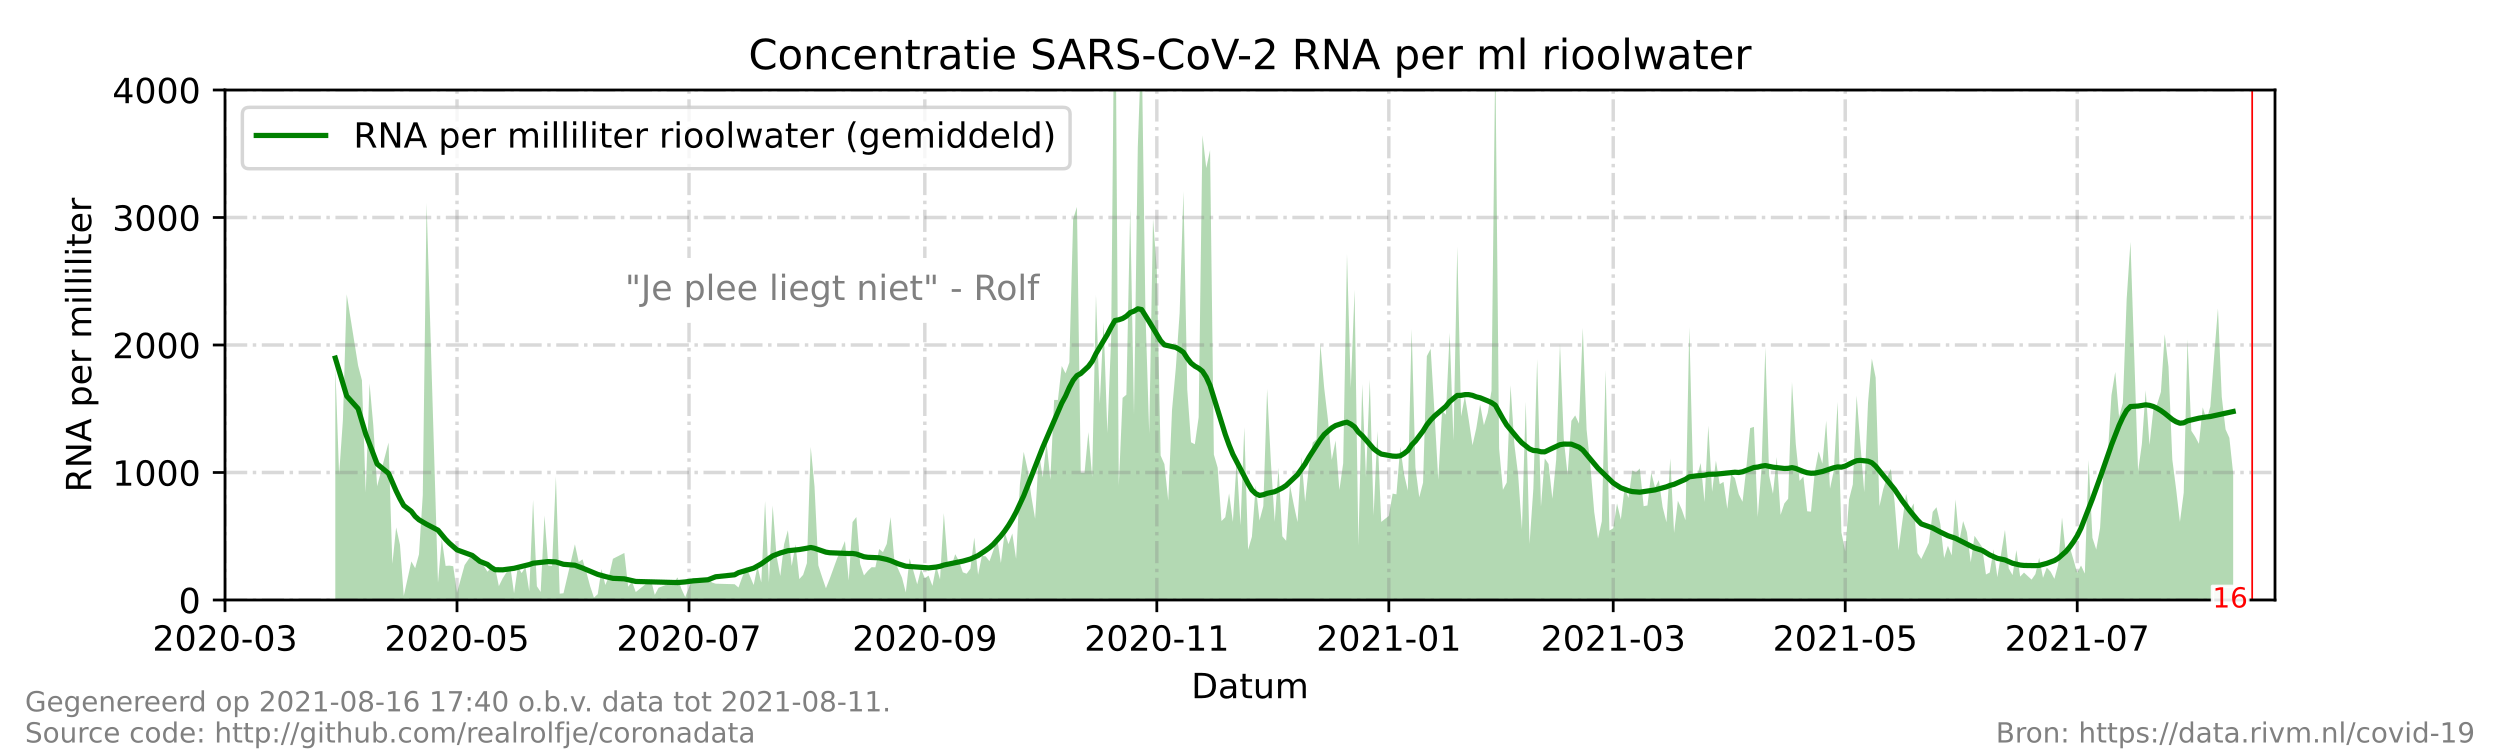 <?xml version="1.0" encoding="utf-8" standalone="no"?>
<!DOCTYPE svg PUBLIC "-//W3C//DTD SVG 1.1//EN"
  "http://www.w3.org/Graphics/SVG/1.1/DTD/svg11.dtd">
<!-- Created with matplotlib (https://matplotlib.org/) -->
<svg height="216pt" version="1.1" viewBox="0 0 720 216" width="720pt" xmlns="http://www.w3.org/2000/svg" xmlns:xlink="http://www.w3.org/1999/xlink">
 <defs>
  <style type="text/css">*{stroke-linecap:butt;stroke-linejoin:round;}</style>
 </defs>
 <g id="figure_1">
  <g id="patch_1">
   <path d="M 0 216 
L 720 216 
L 720 0 
L 0 0 
z
" style="fill:#ffffff;"/>
  </g>
  <g id="axes_1">
   <g id="patch_2">
    <path d="M 64.8 172.8 
L 655.2 172.8 
L 655.2 25.92 
L 64.8 25.92 
z
" style="fill:#ffffff;"/>
   </g>
   <g id="PolyCollection_1">
    <path clip-path="url(#p069bb2a04a)" d="M 96.565 172.8 
L 96.565 172.8 
L 97.661 172.8 
L 98.756 172.8 
L 99.852 172.8 
L 103.138 172.8 
L 104.233 172.8 
L 105.328 172.8 
L 106.424 172.8 
L 107.519 172.8 
L 108.614 172.8 
L 111.901 172.8 
L 112.996 172.8 
L 114.091 172.8 
L 115.187 172.8 
L 116.282 172.8 
L 118.473 172.8 
L 119.568 172.8 
L 120.663 172.8 
L 121.759 172.8 
L 122.854 172.8 
L 126.14 172.8 
L 127.236 172.8 
L 128.331 172.8 
L 129.426 172.8 
L 130.522 172.8 
L 131.617 172.8 
L 133.808 172.8 
L 135.999 172.8 
L 137.094 172.8 
L 138.189 172.8 
L 140.38 172.8 
L 141.475 172.8 
L 142.571 172.8 
L 143.666 172.8 
L 144.761 172.8 
L 146.952 172.8 
L 148.047 172.8 
L 149.143 172.8 
L 150.238 172.8 
L 151.334 172.8 
L 152.429 172.8 
L 153.524 172.8 
L 154.62 172.8 
L 155.715 172.8 
L 156.81 172.8 
L 157.906 172.8 
L 159.001 172.8 
L 160.096 172.8 
L 161.192 172.8 
L 162.287 172.8 
L 165.573 172.8 
L 166.669 172.8 
L 167.764 172.8 
L 168.859 172.8 
L 169.955 172.8 
L 171.05 172.8 
L 172.145 172.8 
L 173.241 172.8 
L 174.336 172.8 
L 175.432 172.8 
L 176.527 172.8 
L 179.813 172.8 
L 180.908 172.8 
L 182.004 172.8 
L 183.099 172.8 
L 187.481 172.8 
L 188.576 172.8 
L 189.671 172.8 
L 194.053 172.8 
L 195.148 172.8 
L 196.243 172.8 
L 197.339 172.8 
L 199.529 172.8 
L 203.911 172.8 
L 205.006 172.8 
L 206.102 172.8 
L 211.578 172.8 
L 212.674 172.8 
L 214.865 172.8 
L 217.055 172.8 
L 218.151 172.8 
L 219.246 172.8 
L 220.341 172.8 
L 221.437 172.8 
L 222.532 172.8 
L 223.627 172.8 
L 224.723 172.8 
L 225.818 172.8 
L 226.914 172.8 
L 228.009 172.8 
L 229.104 172.8 
L 230.2 172.8 
L 231.295 172.8 
L 232.39 172.8 
L 233.486 172.8 
L 234.581 172.8 
L 235.676 172.8 
L 236.772 172.8 
L 237.867 172.8 
L 238.963 172.8 
L 241.153 172.8 
L 242.249 172.8 
L 243.344 172.8 
L 244.439 172.8 
L 245.535 172.8 
L 246.63 172.8 
L 247.725 172.8 
L 248.821 172.8 
L 249.916 172.8 
L 251.012 172.8 
L 252.107 172.8 
L 253.202 172.8 
L 254.298 172.8 
L 255.393 172.8 
L 256.488 172.8 
L 257.584 172.8 
L 258.679 172.8 
L 259.774 172.8 
L 260.87 172.8 
L 261.965 172.8 
L 263.06 172.8 
L 264.156 172.8 
L 265.251 172.8 
L 266.347 172.8 
L 267.442 172.8 
L 268.537 172.8 
L 269.633 172.8 
L 270.728 172.8 
L 271.823 172.8 
L 272.919 172.8 
L 274.014 172.8 
L 275.109 172.8 
L 276.205 172.8 
L 277.3 172.8 
L 278.396 172.8 
L 279.491 172.8 
L 280.586 172.8 
L 281.682 172.8 
L 282.777 172.8 
L 283.872 172.8 
L 284.968 172.8 
L 286.063 172.8 
L 287.158 172.8 
L 288.254 172.8 
L 289.349 172.8 
L 290.445 172.8 
L 291.54 172.8 
L 292.635 172.8 
L 293.731 172.8 
L 294.826 172.8 
L 295.921 172.8 
L 297.017 172.8 
L 298.112 172.8 
L 299.207 172.8 
L 300.303 172.8 
L 301.398 172.8 
L 302.494 172.8 
L 303.589 172.8 
L 304.684 172.8 
L 305.78 172.8 
L 306.875 172.8 
L 307.97 172.8 
L 309.066 172.8 
L 310.161 172.8 
L 311.256 172.8 
L 312.352 172.8 
L 313.447 172.8 
L 314.542 172.8 
L 315.638 172.8 
L 316.733 172.8 
L 317.829 172.8 
L 318.924 172.8 
L 320.019 172.8 
L 321.115 172.8 
L 322.21 172.8 
L 323.305 172.8 
L 324.401 172.8 
L 325.496 172.8 
L 326.591 172.8 
L 327.687 172.8 
L 328.782 172.8 
L 329.878 172.8 
L 330.973 172.8 
L 332.068 172.8 
L 333.164 172.8 
L 334.259 172.8 
L 335.354 172.8 
L 336.45 172.8 
L 337.545 172.8 
L 338.64 172.8 
L 339.736 172.8 
L 340.831 172.8 
L 341.927 172.8 
L 343.022 172.8 
L 344.117 172.8 
L 345.213 172.8 
L 346.308 172.8 
L 347.403 172.8 
L 348.499 172.8 
L 349.594 172.8 
L 350.689 172.8 
L 351.785 172.8 
L 352.88 172.8 
L 353.976 172.8 
L 355.071 172.8 
L 356.166 172.8 
L 357.262 172.8 
L 358.357 172.8 
L 359.452 172.8 
L 360.548 172.8 
L 361.643 172.8 
L 362.738 172.8 
L 363.834 172.8 
L 364.929 172.8 
L 366.024 172.8 
L 367.12 172.8 
L 368.215 172.8 
L 369.311 172.8 
L 370.406 172.8 
L 371.501 172.8 
L 372.597 172.8 
L 373.692 172.8 
L 374.787 172.8 
L 375.883 172.8 
L 376.978 172.8 
L 378.073 172.8 
L 379.169 172.8 
L 380.264 172.8 
L 381.36 172.8 
L 382.455 172.8 
L 383.55 172.8 
L 384.646 172.8 
L 385.741 172.8 
L 386.836 172.8 
L 387.932 172.8 
L 389.027 172.8 
L 390.122 172.8 
L 391.218 172.8 
L 392.313 172.8 
L 393.409 172.8 
L 394.504 172.8 
L 395.599 172.8 
L 396.695 172.8 
L 397.79 172.8 
L 399.981 172.8 
L 401.076 172.8 
L 402.171 172.8 
L 403.267 172.8 
L 404.362 172.8 
L 405.458 172.8 
L 406.553 172.8 
L 407.648 172.8 
L 408.744 172.8 
L 409.839 172.8 
L 410.934 172.8 
L 412.03 172.8 
L 413.125 172.8 
L 414.22 172.8 
L 415.316 172.8 
L 416.411 172.8 
L 417.506 172.8 
L 418.602 172.8 
L 419.697 172.8 
L 420.793 172.8 
L 421.888 172.8 
L 422.983 172.8 
L 424.079 172.8 
L 425.174 172.8 
L 426.269 172.8 
L 427.365 172.8 
L 428.46 172.8 
L 429.555 172.8 
L 430.651 172.8 
L 431.746 172.8 
L 432.842 172.8 
L 433.937 172.8 
L 435.032 172.8 
L 436.128 172.8 
L 437.223 172.8 
L 438.318 172.8 
L 439.414 172.8 
L 440.509 172.8 
L 441.604 172.8 
L 442.7 172.8 
L 443.795 172.8 
L 444.891 172.8 
L 445.986 172.8 
L 447.081 172.8 
L 448.177 172.8 
L 449.272 172.8 
L 450.367 172.8 
L 451.463 172.8 
L 452.558 172.8 
L 453.653 172.8 
L 454.749 172.8 
L 455.844 172.8 
L 456.94 172.8 
L 458.035 172.8 
L 459.13 172.8 
L 460.226 172.8 
L 461.321 172.8 
L 462.416 172.8 
L 463.512 172.8 
L 464.607 172.8 
L 465.702 172.8 
L 466.798 172.8 
L 467.893 172.8 
L 468.988 172.8 
L 470.084 172.8 
L 471.179 172.8 
L 472.275 172.8 
L 473.37 172.8 
L 474.465 172.8 
L 475.561 172.8 
L 476.656 172.8 
L 477.751 172.8 
L 478.847 172.8 
L 479.942 172.8 
L 481.037 172.8 
L 482.133 172.8 
L 483.228 172.8 
L 484.324 172.8 
L 485.419 172.8 
L 486.514 172.8 
L 487.61 172.8 
L 488.705 172.8 
L 489.8 172.8 
L 490.896 172.8 
L 491.991 172.8 
L 493.086 172.8 
L 494.182 172.8 
L 495.277 172.8 
L 496.373 172.8 
L 497.468 172.8 
L 498.563 172.8 
L 499.659 172.8 
L 500.754 172.8 
L 501.849 172.8 
L 502.945 172.8 
L 504.04 172.8 
L 505.135 172.8 
L 506.231 172.8 
L 507.326 172.8 
L 508.422 172.8 
L 509.517 172.8 
L 510.612 172.8 
L 511.708 172.8 
L 512.803 172.8 
L 513.898 172.8 
L 514.994 172.8 
L 516.089 172.8 
L 517.184 172.8 
L 518.28 172.8 
L 519.375 172.8 
L 520.471 172.8 
L 521.566 172.8 
L 522.661 172.8 
L 523.757 172.8 
L 524.852 172.8 
L 525.947 172.8 
L 527.043 172.8 
L 528.138 172.8 
L 529.233 172.8 
L 530.329 172.8 
L 531.424 172.8 
L 532.519 172.8 
L 533.615 172.8 
L 534.71 172.8 
L 535.806 172.8 
L 536.901 172.8 
L 537.996 172.8 
L 539.092 172.8 
L 540.187 172.8 
L 541.282 172.8 
L 542.378 172.8 
L 543.473 172.8 
L 544.568 172.8 
L 545.664 172.8 
L 546.759 172.8 
L 547.855 172.8 
L 548.95 172.8 
L 550.045 172.8 
L 551.141 172.8 
L 552.236 172.8 
L 553.331 172.8 
L 555.522 172.8 
L 556.617 172.8 
L 557.713 172.8 
L 558.808 172.8 
L 559.904 172.8 
L 560.999 172.8 
L 562.094 172.8 
L 563.19 172.8 
L 564.285 172.8 
L 565.38 172.8 
L 566.476 172.8 
L 567.571 172.8 
L 568.666 172.8 
L 570.857 172.8 
L 571.953 172.8 
L 573.048 172.8 
L 574.143 172.8 
L 575.239 172.8 
L 577.429 172.8 
L 578.525 172.8 
L 579.62 172.8 
L 580.715 172.8 
L 581.811 172.8 
L 582.906 172.8 
L 585.097 172.8 
L 586.192 172.8 
L 587.288 172.8 
L 588.383 172.8 
L 589.478 172.8 
L 590.574 172.8 
L 591.669 172.8 
L 592.764 172.8 
L 593.86 172.8 
L 594.955 172.8 
L 596.05 172.8 
L 597.146 172.8 
L 598.241 172.8 
L 599.337 172.8 
L 600.432 172.8 
L 601.527 172.8 
L 602.623 172.8 
L 603.718 172.8 
L 604.813 172.8 
L 605.909 172.8 
L 607.004 172.8 
L 608.099 172.8 
L 609.195 172.8 
L 610.29 172.8 
L 611.386 172.8 
L 612.481 172.8 
L 613.576 172.8 
L 615.767 172.8 
L 616.862 172.8 
L 617.958 172.8 
L 619.053 172.8 
L 620.148 172.8 
L 621.244 172.8 
L 622.339 172.8 
L 623.435 172.8 
L 624.53 172.8 
L 625.625 172.8 
L 626.721 172.8 
L 627.816 172.8 
L 628.911 172.8 
L 630.007 172.8 
L 631.102 172.8 
L 632.197 172.8 
L 633.293 172.8 
L 634.388 172.8 
L 635.483 172.8 
L 636.579 172.8 
L 637.674 172.8 
L 638.77 172.8 
L 639.865 172.8 
L 640.96 172.8 
L 642.056 172.8 
L 643.151 172.8 
L 643.151 172.8 
L 643.151 136.309 
L 642.056 126.092 
L 640.96 123.647 
L 639.865 114.29 
L 638.77 88.828 
L 637.674 102.559 
L 636.579 117.09 
L 635.483 120.967 
L 634.388 117.304 
L 633.293 127.817 
L 632.197 125.752 
L 631.102 124.066 
L 630.007 97.693 
L 628.911 141.914 
L 627.816 150.319 
L 626.721 140.845 
L 625.625 132.327 
L 624.53 105.689 
L 623.435 96.264 
L 622.339 112.881 
L 621.244 116.434 
L 620.148 118.065 
L 619.053 128.175 
L 617.958 112.405 
L 616.862 127.856 
L 615.767 135.751 
L 613.576 69.648 
L 612.481 86.114 
L 611.386 116.028 
L 610.29 120.095 
L 609.195 107.112 
L 608.099 113.785 
L 607.004 131.663 
L 605.909 133.769 
L 604.813 152.117 
L 603.718 158.282 
L 602.623 154.899 
L 601.527 132.477 
L 600.432 165.205 
L 599.337 162.866 
L 598.241 164.988 
L 597.146 161.118 
L 596.05 157.461 
L 594.955 159.327 
L 593.86 149.054 
L 592.764 162.572 
L 591.669 166.704 
L 590.574 164.642 
L 589.478 163.46 
L 588.383 166.404 
L 587.288 160.64 
L 586.192 165.344 
L 585.097 166.93 
L 582.906 164.902 
L 581.811 166.067 
L 580.715 158.437 
L 579.62 165.629 
L 578.525 163.719 
L 577.429 152.608 
L 575.239 166.233 
L 574.143 158.256 
L 573.048 164.879 
L 571.953 165.456 
L 570.857 157.558 
L 568.666 154.305 
L 567.571 161.943 
L 566.476 153.31 
L 565.38 150.077 
L 564.285 155.756 
L 563.19 143.826 
L 562.094 159.96 
L 560.999 157.186 
L 559.904 160.726 
L 558.808 150.879 
L 557.713 146.075 
L 556.617 147.417 
L 555.522 156.279 
L 553.331 160.982 
L 552.236 159.299 
L 551.141 144.98 
L 550.045 147.073 
L 548.95 142.245 
L 547.855 150.258 
L 546.759 158.486 
L 545.664 144.8 
L 544.568 135.033 
L 543.473 137.395 
L 542.378 140.844 
L 541.282 145.791 
L 540.187 108.764 
L 539.092 103.274 
L 537.996 115.867 
L 536.901 141.75 
L 535.806 128.094 
L 534.71 113.946 
L 533.615 139.508 
L 532.519 143.867 
L 531.424 158.805 
L 530.329 153.369 
L 529.233 115.734 
L 528.138 135.557 
L 527.043 140.719 
L 525.947 121.156 
L 524.852 133.518 
L 523.757 130.022 
L 522.661 135.888 
L 521.566 147.349 
L 520.471 147.25 
L 519.375 137.25 
L 518.28 138.498 
L 517.184 127.877 
L 516.089 110.025 
L 514.994 143.629 
L 513.898 144.987 
L 512.803 148.303 
L 511.708 131.619 
L 510.612 142.225 
L 509.517 137.005 
L 508.422 100.01 
L 507.326 134.671 
L 506.231 148.859 
L 505.135 122.941 
L 504.04 123.294 
L 502.945 134.731 
L 501.849 144.523 
L 500.754 142.307 
L 499.659 137.709 
L 498.563 136.601 
L 497.468 146.565 
L 496.373 138.795 
L 495.277 139.434 
L 494.182 132.654 
L 493.086 141.625 
L 491.991 122.591 
L 490.896 144.581 
L 489.8 133.344 
L 488.705 137.279 
L 487.61 137.381 
L 486.514 94.166 
L 485.419 149.84 
L 484.324 146.663 
L 483.228 144.207 
L 482.133 153.48 
L 481.037 131.994 
L 479.942 150.43 
L 478.847 146.066 
L 477.751 138.277 
L 476.656 140.477 
L 475.561 136.178 
L 474.465 145.566 
L 473.37 145.786 
L 472.275 134.927 
L 471.179 136.024 
L 470.084 135.503 
L 468.988 143.415 
L 467.893 140.346 
L 466.798 149.636 
L 465.702 144.992 
L 464.607 152.139 
L 463.512 152.825 
L 462.416 106.633 
L 461.321 150.115 
L 460.226 155.114 
L 459.13 147.421 
L 458.035 134.275 
L 456.94 123.744 
L 455.844 94.473 
L 454.749 122.019 
L 453.653 119.633 
L 452.558 121.197 
L 451.463 136.751 
L 450.367 126.442 
L 449.272 98.963 
L 448.177 132.442 
L 447.081 143.637 
L 445.986 133.632 
L 444.891 132 
L 443.795 145.905 
L 442.7 103.409 
L 441.604 140.758 
L 440.509 156.627 
L 439.414 115.696 
L 438.318 152.472 
L 437.223 136.729 
L 436.128 127.887 
L 435.032 110.957 
L 433.937 138.963 
L 432.842 141.078 
L 431.746 129.157 
L 430.651 15.712 
L 429.555 112.532 
L 428.46 118.928 
L 427.365 122.47 
L 426.269 116.457 
L 425.174 123.329 
L 424.079 128.23 
L 422.983 120.812 
L 421.888 114.08 
L 420.793 119.913 
L 419.697 71.007 
L 418.602 126.815 
L 417.506 95.872 
L 416.411 119.423 
L 415.316 118.32 
L 414.22 138.209 
L 413.125 118.677 
L 412.03 100.462 
L 410.934 102.561 
L 409.839 139.025 
L 408.744 143.231 
L 407.648 134.647 
L 406.553 94.723 
L 405.458 141.293 
L 404.362 136.553 
L 403.267 128.66 
L 402.171 142.372 
L 401.076 142.148 
L 399.981 148.584 
L 397.79 150.305 
L 396.695 124.142 
L 395.599 148.468 
L 394.504 109.286 
L 393.409 137.522 
L 392.313 110.628 
L 391.218 157.086 
L 390.122 83.455 
L 389.027 111.754 
L 387.932 73.117 
L 386.836 133.435 
L 385.741 141.108 
L 384.646 126.858 
L 383.55 132.451 
L 382.455 120.917 
L 381.36 111.695 
L 380.264 98.992 
L 379.169 126.495 
L 378.073 127.446 
L 376.978 134.093 
L 375.883 144.539 
L 374.787 131.685 
L 373.692 150.377 
L 372.597 145.287 
L 371.501 139.693 
L 370.406 155.752 
L 369.311 154.458 
L 368.215 134.724 
L 367.12 150.286 
L 366.024 133.218 
L 364.929 112.011 
L 363.834 145.753 
L 362.738 149.911 
L 361.643 139.843 
L 360.548 154.57 
L 359.452 158.327 
L 358.357 122.999 
L 357.262 151.34 
L 356.166 132.596 
L 355.071 150.302 
L 353.976 142.11 
L 352.88 148.963 
L 351.785 150.069 
L 350.689 134.701 
L 349.594 130.902 
L 348.499 43.241 
L 347.403 48.397 
L 346.308 38.977 
L 345.213 120.182 
L 344.117 127.946 
L 343.022 127.385 
L 341.927 112.16 
L 340.831 55.126 
L 339.736 90.137 
L 338.64 105.932 
L 337.545 118.055 
L 336.45 144.185 
L 335.354 133.664 
L 334.259 131.186 
L 333.164 77.782 
L 332.068 62.993 
L 330.973 124.886 
L 329.878 89.681 
L 328.782 11.011 
L 327.687 42.341 
L 326.591 119.391 
L 325.496 60.166 
L 324.401 113.669 
L 323.305 114.587 
L 322.21 139.859 
L 321.115 -22.679 
L 320.019 97.176 
L 318.924 124.696 
L 317.829 92.805 
L 316.733 116.29 
L 315.638 84.915 
L 314.542 137.417 
L 313.447 124.438 
L 312.352 136.154 
L 311.256 136.13 
L 310.161 59.585 
L 309.066 63.094 
L 307.97 104.391 
L 306.875 107.518 
L 305.78 105.396 
L 304.684 115.183 
L 303.589 115.189 
L 302.494 138.174 
L 301.398 127.216 
L 300.303 137.479 
L 299.207 130.384 
L 298.112 149.41 
L 297.017 142.908 
L 295.921 135.057 
L 294.826 130.13 
L 293.731 139.512 
L 292.635 160.951 
L 291.54 153.627 
L 290.445 156.722 
L 289.349 153.248 
L 288.254 162.16 
L 287.158 154.785 
L 286.063 158.549 
L 284.968 161.634 
L 283.872 160.213 
L 282.777 160.108 
L 281.682 165.529 
L 280.586 154.798 
L 279.491 163.753 
L 278.396 165.228 
L 277.3 164.822 
L 276.205 161.647 
L 275.109 159.609 
L 274.014 162.996 
L 272.919 161.887 
L 271.823 147.794 
L 270.728 166.873 
L 269.633 163.08 
L 268.537 168.724 
L 267.442 165.777 
L 266.347 166.49 
L 265.251 163.888 
L 264.156 168.283 
L 263.06 164.4 
L 261.965 160.817 
L 260.87 170.634 
L 259.774 166.35 
L 258.679 163.897 
L 257.584 161.468 
L 256.488 148.932 
L 255.393 156.643 
L 254.298 159.018 
L 253.202 158.112 
L 252.107 163.384 
L 251.012 163.349 
L 249.916 164.412 
L 248.821 165.721 
L 247.725 162.396 
L 246.63 148.895 
L 245.535 150.352 
L 244.439 167.189 
L 243.344 155.83 
L 242.249 158.553 
L 241.153 160.618 
L 238.963 166.668 
L 237.867 169.422 
L 236.772 166.227 
L 235.676 162.817 
L 234.581 140.103 
L 233.486 128.695 
L 232.39 162.183 
L 231.295 165.566 
L 230.2 166.778 
L 229.104 156.798 
L 228.009 163.008 
L 226.914 152.71 
L 225.818 156.739 
L 224.723 165.897 
L 223.627 159.985 
L 222.532 145.609 
L 221.437 167.769 
L 220.341 144.33 
L 219.246 167.749 
L 218.151 163.124 
L 217.055 168.479 
L 214.865 163.253 
L 212.674 169.201 
L 211.578 168.254 
L 206.102 168.1 
L 205.006 167.733 
L 203.911 166.411 
L 199.529 166.484 
L 197.339 171.955 
L 196.243 169.587 
L 195.148 166.319 
L 194.053 167.586 
L 189.671 169.275 
L 188.576 171.331 
L 187.481 166.998 
L 183.099 170.505 
L 182.004 167.451 
L 180.908 168.981 
L 179.813 159.25 
L 176.527 160.927 
L 175.432 165.816 
L 174.336 168.476 
L 173.241 163.895 
L 172.145 171.129 
L 171.05 172.102 
L 169.955 168.798 
L 168.859 164.685 
L 167.764 161.092 
L 166.669 161.87 
L 165.573 156.753 
L 162.287 170.854 
L 161.192 170.976 
L 160.096 137.218 
L 159.001 162.977 
L 157.906 162.895 
L 156.81 148.491 
L 155.715 170.487 
L 154.62 168.834 
L 153.524 143.96 
L 152.429 170.303 
L 151.334 163.29 
L 150.238 165.052 
L 149.143 163.198 
L 148.047 170.891 
L 146.952 163.069 
L 144.761 166.59 
L 143.666 168.807 
L 142.571 163.295 
L 141.475 163.534 
L 140.38 164.648 
L 138.189 161.123 
L 137.094 161.851 
L 135.999 159.528 
L 133.808 162.739 
L 131.617 170.707 
L 130.522 163.069 
L 129.426 162.901 
L 128.331 162.975 
L 127.236 155.233 
L 126.14 167.843 
L 122.854 58.454 
L 121.759 142.646 
L 120.663 159.659 
L 119.568 163.644 
L 118.473 161.692 
L 116.282 171.625 
L 115.187 156.871 
L 114.091 151.882 
L 112.996 162.402 
L 111.901 127.456 
L 108.614 140.046 
L 107.519 122.622 
L 106.424 110.402 
L 105.328 141.895 
L 104.233 109.531 
L 103.138 105.296 
L 99.852 84.758 
L 98.756 120.996 
L 97.661 136.657 
L 96.565 105.345 
z
" style="fill:#008000;fill-opacity:0.3;"/>
   </g>
   <g id="matplotlib.axis_1">
    <g id="xtick_1">
     <g id="line2d_1">
      <path clip-path="url(#p069bb2a04a)" d="M 64.8 172.8 
L 64.8 25.92 
" style="fill:none;stroke:#808080;stroke-dasharray:6.4,1.6,1,1.6;stroke-dashoffset:0;stroke-opacity:0.3;"/>
     </g>
     <g id="line2d_2">
      <defs>
       <path d="M 0 0 
L 0 3.5 
" id="m742d9f9c4c" style="stroke:#000000;stroke-width:0.8;"/>
      </defs>
      <g>
       <use style="stroke:#000000;stroke-width:0.8;" x="64.8" xlink:href="#m742d9f9c4c" y="172.8"/>
      </g>
     </g>
     <g id="text_1">
      <!-- 2020-03 -->
      <g transform="translate(43.909 187.398)scale(0.1 -0.1)">
       <defs>
        <path d="M 19.188 8.297 
L 53.609 8.297 
L 53.609 0 
L 7.328 0 
L 7.328 8.297 
Q 12.938 14.109 22.625 23.891 
Q 32.328 33.688 34.812 36.531 
Q 39.547 41.844 41.422 45.531 
Q 43.312 49.219 43.312 52.781 
Q 43.312 58.594 39.234 62.25 
Q 35.156 65.922 28.609 65.922 
Q 23.969 65.922 18.812 64.312 
Q 13.672 62.703 7.812 59.422 
L 7.812 69.391 
Q 13.766 71.781 18.938 73 
Q 24.125 74.219 28.422 74.219 
Q 39.75 74.219 46.484 68.547 
Q 53.219 62.891 53.219 53.422 
Q 53.219 48.922 51.531 44.891 
Q 49.859 40.875 45.406 35.406 
Q 44.188 33.984 37.641 27.219 
Q 31.109 20.453 19.188 8.297 
z
" id="DejaVuSans-50"/>
        <path d="M 31.781 66.406 
Q 24.172 66.406 20.328 58.906 
Q 16.5 51.422 16.5 36.375 
Q 16.5 21.391 20.328 13.891 
Q 24.172 6.391 31.781 6.391 
Q 39.453 6.391 43.281 13.891 
Q 47.125 21.391 47.125 36.375 
Q 47.125 51.422 43.281 58.906 
Q 39.453 66.406 31.781 66.406 
z
M 31.781 74.219 
Q 44.047 74.219 50.516 64.516 
Q 56.984 54.828 56.984 36.375 
Q 56.984 17.969 50.516 8.266 
Q 44.047 -1.422 31.781 -1.422 
Q 19.531 -1.422 13.062 8.266 
Q 6.594 17.969 6.594 36.375 
Q 6.594 54.828 13.062 64.516 
Q 19.531 74.219 31.781 74.219 
z
" id="DejaVuSans-48"/>
        <path d="M 4.891 31.391 
L 31.203 31.391 
L 31.203 23.391 
L 4.891 23.391 
z
" id="DejaVuSans-45"/>
        <path d="M 40.578 39.312 
Q 47.656 37.797 51.625 33 
Q 55.609 28.219 55.609 21.188 
Q 55.609 10.406 48.188 4.484 
Q 40.766 -1.422 27.094 -1.422 
Q 22.516 -1.422 17.656 -0.516 
Q 12.797 0.391 7.625 2.203 
L 7.625 11.719 
Q 11.719 9.328 16.594 8.109 
Q 21.484 6.891 26.812 6.891 
Q 36.078 6.891 40.938 10.547 
Q 45.797 14.203 45.797 21.188 
Q 45.797 27.641 41.281 31.266 
Q 36.766 34.906 28.719 34.906 
L 20.219 34.906 
L 20.219 43.016 
L 29.109 43.016 
Q 36.375 43.016 40.234 45.922 
Q 44.094 48.828 44.094 54.297 
Q 44.094 59.906 40.109 62.906 
Q 36.141 65.922 28.719 65.922 
Q 24.656 65.922 20.016 65.031 
Q 15.375 64.156 9.812 62.312 
L 9.812 71.094 
Q 15.438 72.656 20.344 73.438 
Q 25.25 74.219 29.594 74.219 
Q 40.828 74.219 47.359 69.109 
Q 53.906 64.016 53.906 55.328 
Q 53.906 49.266 50.438 45.094 
Q 46.969 40.922 40.578 39.312 
z
" id="DejaVuSans-51"/>
       </defs>
       <use xlink:href="#DejaVuSans-50"/>
       <use x="63.623" xlink:href="#DejaVuSans-48"/>
       <use x="127.246" xlink:href="#DejaVuSans-50"/>
       <use x="190.869" xlink:href="#DejaVuSans-48"/>
       <use x="254.492" xlink:href="#DejaVuSans-45"/>
       <use x="290.576" xlink:href="#DejaVuSans-48"/>
       <use x="354.199" xlink:href="#DejaVuSans-51"/>
      </g>
     </g>
    </g>
    <g id="xtick_2">
     <g id="line2d_3">
      <path clip-path="url(#p069bb2a04a)" d="M 131.617 172.8 
L 131.617 25.92 
" style="fill:none;stroke:#808080;stroke-dasharray:6.4,1.6,1,1.6;stroke-dashoffset:0;stroke-opacity:0.3;"/>
     </g>
     <g id="line2d_4">
      <g>
       <use style="stroke:#000000;stroke-width:0.8;" x="131.617" xlink:href="#m742d9f9c4c" y="172.8"/>
      </g>
     </g>
     <g id="text_2">
      <!-- 2020-05 -->
      <g transform="translate(110.726 187.398)scale(0.1 -0.1)">
       <defs>
        <path d="M 10.797 72.906 
L 49.516 72.906 
L 49.516 64.594 
L 19.828 64.594 
L 19.828 46.734 
Q 21.969 47.469 24.109 47.828 
Q 26.266 48.188 28.422 48.188 
Q 40.625 48.188 47.75 41.5 
Q 54.891 34.812 54.891 23.391 
Q 54.891 11.625 47.562 5.094 
Q 40.234 -1.422 26.906 -1.422 
Q 22.312 -1.422 17.547 -0.641 
Q 12.797 0.141 7.719 1.703 
L 7.719 11.625 
Q 12.109 9.234 16.797 8.062 
Q 21.484 6.891 26.703 6.891 
Q 35.156 6.891 40.078 11.328 
Q 45.016 15.766 45.016 23.391 
Q 45.016 31 40.078 35.438 
Q 35.156 39.891 26.703 39.891 
Q 22.75 39.891 18.812 39.016 
Q 14.891 38.141 10.797 36.281 
z
" id="DejaVuSans-53"/>
       </defs>
       <use xlink:href="#DejaVuSans-50"/>
       <use x="63.623" xlink:href="#DejaVuSans-48"/>
       <use x="127.246" xlink:href="#DejaVuSans-50"/>
       <use x="190.869" xlink:href="#DejaVuSans-48"/>
       <use x="254.492" xlink:href="#DejaVuSans-45"/>
       <use x="290.576" xlink:href="#DejaVuSans-48"/>
       <use x="354.199" xlink:href="#DejaVuSans-53"/>
      </g>
     </g>
    </g>
    <g id="xtick_3">
     <g id="line2d_5">
      <path clip-path="url(#p069bb2a04a)" d="M 198.434 172.8 
L 198.434 25.92 
" style="fill:none;stroke:#808080;stroke-dasharray:6.4,1.6,1,1.6;stroke-dashoffset:0;stroke-opacity:0.3;"/>
     </g>
     <g id="line2d_6">
      <g>
       <use style="stroke:#000000;stroke-width:0.8;" x="198.434" xlink:href="#m742d9f9c4c" y="172.8"/>
      </g>
     </g>
     <g id="text_3">
      <!-- 2020-07 -->
      <g transform="translate(177.543 187.398)scale(0.1 -0.1)">
       <defs>
        <path d="M 8.203 72.906 
L 55.078 72.906 
L 55.078 68.703 
L 28.609 0 
L 18.312 0 
L 43.219 64.594 
L 8.203 64.594 
z
" id="DejaVuSans-55"/>
       </defs>
       <use xlink:href="#DejaVuSans-50"/>
       <use x="63.623" xlink:href="#DejaVuSans-48"/>
       <use x="127.246" xlink:href="#DejaVuSans-50"/>
       <use x="190.869" xlink:href="#DejaVuSans-48"/>
       <use x="254.492" xlink:href="#DejaVuSans-45"/>
       <use x="290.576" xlink:href="#DejaVuSans-48"/>
       <use x="354.199" xlink:href="#DejaVuSans-55"/>
      </g>
     </g>
    </g>
    <g id="xtick_4">
     <g id="line2d_7">
      <path clip-path="url(#p069bb2a04a)" d="M 266.347 172.8 
L 266.347 25.92 
" style="fill:none;stroke:#808080;stroke-dasharray:6.4,1.6,1,1.6;stroke-dashoffset:0;stroke-opacity:0.3;"/>
     </g>
     <g id="line2d_8">
      <g>
       <use style="stroke:#000000;stroke-width:0.8;" x="266.347" xlink:href="#m742d9f9c4c" y="172.8"/>
      </g>
     </g>
     <g id="text_4">
      <!-- 2020-09 -->
      <g transform="translate(245.455 187.398)scale(0.1 -0.1)">
       <defs>
        <path d="M 10.984 1.516 
L 10.984 10.5 
Q 14.703 8.734 18.5 7.812 
Q 22.312 6.891 25.984 6.891 
Q 35.75 6.891 40.891 13.453 
Q 46.047 20.016 46.781 33.406 
Q 43.953 29.203 39.594 26.953 
Q 35.25 24.703 29.984 24.703 
Q 19.047 24.703 12.672 31.312 
Q 6.297 37.938 6.297 49.422 
Q 6.297 60.641 12.938 67.422 
Q 19.578 74.219 30.609 74.219 
Q 43.266 74.219 49.922 64.516 
Q 56.594 54.828 56.594 36.375 
Q 56.594 19.141 48.406 8.859 
Q 40.234 -1.422 26.422 -1.422 
Q 22.703 -1.422 18.891 -0.688 
Q 15.094 0.047 10.984 1.516 
z
M 30.609 32.422 
Q 37.25 32.422 41.125 36.953 
Q 45.016 41.5 45.016 49.422 
Q 45.016 57.281 41.125 61.844 
Q 37.25 66.406 30.609 66.406 
Q 23.969 66.406 20.094 61.844 
Q 16.219 57.281 16.219 49.422 
Q 16.219 41.5 20.094 36.953 
Q 23.969 32.422 30.609 32.422 
z
" id="DejaVuSans-57"/>
       </defs>
       <use xlink:href="#DejaVuSans-50"/>
       <use x="63.623" xlink:href="#DejaVuSans-48"/>
       <use x="127.246" xlink:href="#DejaVuSans-50"/>
       <use x="190.869" xlink:href="#DejaVuSans-48"/>
       <use x="254.492" xlink:href="#DejaVuSans-45"/>
       <use x="290.576" xlink:href="#DejaVuSans-48"/>
       <use x="354.199" xlink:href="#DejaVuSans-57"/>
      </g>
     </g>
    </g>
    <g id="xtick_5">
     <g id="line2d_9">
      <path clip-path="url(#p069bb2a04a)" d="M 333.164 172.8 
L 333.164 25.92 
" style="fill:none;stroke:#808080;stroke-dasharray:6.4,1.6,1,1.6;stroke-dashoffset:0;stroke-opacity:0.3;"/>
     </g>
     <g id="line2d_10">
      <g>
       <use style="stroke:#000000;stroke-width:0.8;" x="333.164" xlink:href="#m742d9f9c4c" y="172.8"/>
      </g>
     </g>
     <g id="text_5">
      <!-- 2020-11 -->
      <g transform="translate(312.272 187.398)scale(0.1 -0.1)">
       <defs>
        <path d="M 12.406 8.297 
L 28.516 8.297 
L 28.516 63.922 
L 10.984 60.406 
L 10.984 69.391 
L 28.422 72.906 
L 38.281 72.906 
L 38.281 8.297 
L 54.391 8.297 
L 54.391 0 
L 12.406 0 
z
" id="DejaVuSans-49"/>
       </defs>
       <use xlink:href="#DejaVuSans-50"/>
       <use x="63.623" xlink:href="#DejaVuSans-48"/>
       <use x="127.246" xlink:href="#DejaVuSans-50"/>
       <use x="190.869" xlink:href="#DejaVuSans-48"/>
       <use x="254.492" xlink:href="#DejaVuSans-45"/>
       <use x="290.576" xlink:href="#DejaVuSans-49"/>
       <use x="354.199" xlink:href="#DejaVuSans-49"/>
      </g>
     </g>
    </g>
    <g id="xtick_6">
     <g id="line2d_11">
      <path clip-path="url(#p069bb2a04a)" d="M 399.981 172.8 
L 399.981 25.92 
" style="fill:none;stroke:#808080;stroke-dasharray:6.4,1.6,1,1.6;stroke-dashoffset:0;stroke-opacity:0.3;"/>
     </g>
     <g id="line2d_12">
      <g>
       <use style="stroke:#000000;stroke-width:0.8;" x="399.981" xlink:href="#m742d9f9c4c" y="172.8"/>
      </g>
     </g>
     <g id="text_6">
      <!-- 2021-01 -->
      <g transform="translate(379.089 187.398)scale(0.1 -0.1)">
       <use xlink:href="#DejaVuSans-50"/>
       <use x="63.623" xlink:href="#DejaVuSans-48"/>
       <use x="127.246" xlink:href="#DejaVuSans-50"/>
       <use x="190.869" xlink:href="#DejaVuSans-49"/>
       <use x="254.492" xlink:href="#DejaVuSans-45"/>
       <use x="290.576" xlink:href="#DejaVuSans-48"/>
       <use x="354.199" xlink:href="#DejaVuSans-49"/>
      </g>
     </g>
    </g>
    <g id="xtick_7">
     <g id="line2d_13">
      <path clip-path="url(#p069bb2a04a)" d="M 464.607 172.8 
L 464.607 25.92 
" style="fill:none;stroke:#808080;stroke-dasharray:6.4,1.6,1,1.6;stroke-dashoffset:0;stroke-opacity:0.3;"/>
     </g>
     <g id="line2d_14">
      <g>
       <use style="stroke:#000000;stroke-width:0.8;" x="464.607" xlink:href="#m742d9f9c4c" y="172.8"/>
      </g>
     </g>
     <g id="text_7">
      <!-- 2021-03 -->
      <g transform="translate(443.716 187.398)scale(0.1 -0.1)">
       <use xlink:href="#DejaVuSans-50"/>
       <use x="63.623" xlink:href="#DejaVuSans-48"/>
       <use x="127.246" xlink:href="#DejaVuSans-50"/>
       <use x="190.869" xlink:href="#DejaVuSans-49"/>
       <use x="254.492" xlink:href="#DejaVuSans-45"/>
       <use x="290.576" xlink:href="#DejaVuSans-48"/>
       <use x="354.199" xlink:href="#DejaVuSans-51"/>
      </g>
     </g>
    </g>
    <g id="xtick_8">
     <g id="line2d_15">
      <path clip-path="url(#p069bb2a04a)" d="M 531.424 172.8 
L 531.424 25.92 
" style="fill:none;stroke:#808080;stroke-dasharray:6.4,1.6,1,1.6;stroke-dashoffset:0;stroke-opacity:0.3;"/>
     </g>
     <g id="line2d_16">
      <g>
       <use style="stroke:#000000;stroke-width:0.8;" x="531.424" xlink:href="#m742d9f9c4c" y="172.8"/>
      </g>
     </g>
     <g id="text_8">
      <!-- 2021-05 -->
      <g transform="translate(510.533 187.398)scale(0.1 -0.1)">
       <use xlink:href="#DejaVuSans-50"/>
       <use x="63.623" xlink:href="#DejaVuSans-48"/>
       <use x="127.246" xlink:href="#DejaVuSans-50"/>
       <use x="190.869" xlink:href="#DejaVuSans-49"/>
       <use x="254.492" xlink:href="#DejaVuSans-45"/>
       <use x="290.576" xlink:href="#DejaVuSans-48"/>
       <use x="354.199" xlink:href="#DejaVuSans-53"/>
      </g>
     </g>
    </g>
    <g id="xtick_9">
     <g id="line2d_17">
      <path clip-path="url(#p069bb2a04a)" d="M 598.241 172.8 
L 598.241 25.92 
" style="fill:none;stroke:#808080;stroke-dasharray:6.4,1.6,1,1.6;stroke-dashoffset:0;stroke-opacity:0.3;"/>
     </g>
     <g id="line2d_18">
      <g>
       <use style="stroke:#000000;stroke-width:0.8;" x="598.241" xlink:href="#m742d9f9c4c" y="172.8"/>
      </g>
     </g>
     <g id="text_9">
      <!-- 2021-07 -->
      <g transform="translate(577.35 187.398)scale(0.1 -0.1)">
       <use xlink:href="#DejaVuSans-50"/>
       <use x="63.623" xlink:href="#DejaVuSans-48"/>
       <use x="127.246" xlink:href="#DejaVuSans-50"/>
       <use x="190.869" xlink:href="#DejaVuSans-49"/>
       <use x="254.492" xlink:href="#DejaVuSans-45"/>
       <use x="290.576" xlink:href="#DejaVuSans-48"/>
       <use x="354.199" xlink:href="#DejaVuSans-55"/>
      </g>
     </g>
    </g>
    <g id="text_10">
     <!-- Datum -->
     <g transform="translate(343.087 201.077)scale(0.1 -0.1)">
      <defs>
       <path d="M 19.672 64.797 
L 19.672 8.109 
L 31.594 8.109 
Q 46.688 8.109 53.688 14.938 
Q 60.688 21.781 60.688 36.531 
Q 60.688 51.172 53.688 57.984 
Q 46.688 64.797 31.594 64.797 
z
M 9.812 72.906 
L 30.078 72.906 
Q 51.266 72.906 61.172 64.094 
Q 71.094 55.281 71.094 36.531 
Q 71.094 17.672 61.125 8.828 
Q 51.172 0 30.078 0 
L 9.812 0 
z
" id="DejaVuSans-68"/>
       <path d="M 34.281 27.484 
Q 23.391 27.484 19.188 25 
Q 14.984 22.516 14.984 16.5 
Q 14.984 11.719 18.141 8.906 
Q 21.297 6.109 26.703 6.109 
Q 34.188 6.109 38.703 11.406 
Q 43.219 16.703 43.219 25.484 
L 43.219 27.484 
z
M 52.203 31.203 
L 52.203 0 
L 43.219 0 
L 43.219 8.297 
Q 40.141 3.328 35.547 0.953 
Q 30.953 -1.422 24.312 -1.422 
Q 15.922 -1.422 10.953 3.297 
Q 6 8.016 6 15.922 
Q 6 25.141 12.172 29.828 
Q 18.359 34.516 30.609 34.516 
L 43.219 34.516 
L 43.219 35.406 
Q 43.219 41.609 39.141 45 
Q 35.062 48.391 27.688 48.391 
Q 23 48.391 18.547 47.266 
Q 14.109 46.141 10.016 43.891 
L 10.016 52.203 
Q 14.938 54.109 19.578 55.047 
Q 24.219 56 28.609 56 
Q 40.484 56 46.344 49.844 
Q 52.203 43.703 52.203 31.203 
z
" id="DejaVuSans-97"/>
       <path d="M 18.312 70.219 
L 18.312 54.688 
L 36.812 54.688 
L 36.812 47.703 
L 18.312 47.703 
L 18.312 18.016 
Q 18.312 11.328 20.141 9.422 
Q 21.969 7.516 27.594 7.516 
L 36.812 7.516 
L 36.812 0 
L 27.594 0 
Q 17.188 0 13.234 3.875 
Q 9.281 7.766 9.281 18.016 
L 9.281 47.703 
L 2.688 47.703 
L 2.688 54.688 
L 9.281 54.688 
L 9.281 70.219 
z
" id="DejaVuSans-116"/>
       <path d="M 8.5 21.578 
L 8.5 54.688 
L 17.484 54.688 
L 17.484 21.922 
Q 17.484 14.156 20.5 10.266 
Q 23.531 6.391 29.594 6.391 
Q 36.859 6.391 41.078 11.031 
Q 45.312 15.672 45.312 23.688 
L 45.312 54.688 
L 54.297 54.688 
L 54.297 0 
L 45.312 0 
L 45.312 8.406 
Q 42.047 3.422 37.719 1 
Q 33.406 -1.422 27.688 -1.422 
Q 18.266 -1.422 13.375 4.438 
Q 8.5 10.297 8.5 21.578 
z
M 31.109 56 
z
" id="DejaVuSans-117"/>
       <path d="M 52 44.188 
Q 55.375 50.25 60.062 53.125 
Q 64.75 56 71.094 56 
Q 79.641 56 84.281 50.016 
Q 88.922 44.047 88.922 33.016 
L 88.922 0 
L 79.891 0 
L 79.891 32.719 
Q 79.891 40.578 77.094 44.375 
Q 74.312 48.188 68.609 48.188 
Q 61.625 48.188 57.562 43.547 
Q 53.516 38.922 53.516 30.906 
L 53.516 0 
L 44.484 0 
L 44.484 32.719 
Q 44.484 40.625 41.703 44.406 
Q 38.922 48.188 33.109 48.188 
Q 26.219 48.188 22.156 43.531 
Q 18.109 38.875 18.109 30.906 
L 18.109 0 
L 9.078 0 
L 9.078 54.688 
L 18.109 54.688 
L 18.109 46.188 
Q 21.188 51.219 25.484 53.609 
Q 29.781 56 35.688 56 
Q 41.656 56 45.828 52.969 
Q 50 49.953 52 44.188 
z
" id="DejaVuSans-109"/>
      </defs>
      <use xlink:href="#DejaVuSans-68"/>
      <use x="77.002" xlink:href="#DejaVuSans-97"/>
      <use x="138.281" xlink:href="#DejaVuSans-116"/>
      <use x="177.49" xlink:href="#DejaVuSans-117"/>
      <use x="240.869" xlink:href="#DejaVuSans-109"/>
     </g>
    </g>
   </g>
   <g id="matplotlib.axis_2">
    <g id="ytick_1">
     <g id="line2d_19">
      <path clip-path="url(#p069bb2a04a)" d="M 64.8 172.8 
L 655.2 172.8 
" style="fill:none;stroke:#808080;stroke-dasharray:6.4,1.6,1,1.6;stroke-dashoffset:0;stroke-opacity:0.3;"/>
     </g>
     <g id="line2d_20">
      <defs>
       <path d="M 0 0 
L -3.5 0 
" id="m9413b5f945" style="stroke:#000000;stroke-width:0.8;"/>
      </defs>
      <g>
       <use style="stroke:#000000;stroke-width:0.8;" x="64.8" xlink:href="#m9413b5f945" y="172.8"/>
      </g>
     </g>
     <g id="text_11">
      <!-- 0 -->
      <g transform="translate(51.438 176.599)scale(0.1 -0.1)">
       <use xlink:href="#DejaVuSans-48"/>
      </g>
     </g>
    </g>
    <g id="ytick_2">
     <g id="line2d_21">
      <path clip-path="url(#p069bb2a04a)" d="M 64.8 136.08 
L 655.2 136.08 
" style="fill:none;stroke:#808080;stroke-dasharray:6.4,1.6,1,1.6;stroke-dashoffset:0;stroke-opacity:0.3;"/>
     </g>
     <g id="line2d_22">
      <g>
       <use style="stroke:#000000;stroke-width:0.8;" x="64.8" xlink:href="#m9413b5f945" y="136.08"/>
      </g>
     </g>
     <g id="text_12">
      <!-- 1000 -->
      <g transform="translate(32.35 139.879)scale(0.1 -0.1)">
       <use xlink:href="#DejaVuSans-49"/>
       <use x="63.623" xlink:href="#DejaVuSans-48"/>
       <use x="127.246" xlink:href="#DejaVuSans-48"/>
       <use x="190.869" xlink:href="#DejaVuSans-48"/>
      </g>
     </g>
    </g>
    <g id="ytick_3">
     <g id="line2d_23">
      <path clip-path="url(#p069bb2a04a)" d="M 64.8 99.36 
L 655.2 99.36 
" style="fill:none;stroke:#808080;stroke-dasharray:6.4,1.6,1,1.6;stroke-dashoffset:0;stroke-opacity:0.3;"/>
     </g>
     <g id="line2d_24">
      <g>
       <use style="stroke:#000000;stroke-width:0.8;" x="64.8" xlink:href="#m9413b5f945" y="99.36"/>
      </g>
     </g>
     <g id="text_13">
      <!-- 2000 -->
      <g transform="translate(32.35 103.159)scale(0.1 -0.1)">
       <use xlink:href="#DejaVuSans-50"/>
       <use x="63.623" xlink:href="#DejaVuSans-48"/>
       <use x="127.246" xlink:href="#DejaVuSans-48"/>
       <use x="190.869" xlink:href="#DejaVuSans-48"/>
      </g>
     </g>
    </g>
    <g id="ytick_4">
     <g id="line2d_25">
      <path clip-path="url(#p069bb2a04a)" d="M 64.8 62.64 
L 655.2 62.64 
" style="fill:none;stroke:#808080;stroke-dasharray:6.4,1.6,1,1.6;stroke-dashoffset:0;stroke-opacity:0.3;"/>
     </g>
     <g id="line2d_26">
      <g>
       <use style="stroke:#000000;stroke-width:0.8;" x="64.8" xlink:href="#m9413b5f945" y="62.64"/>
      </g>
     </g>
     <g id="text_14">
      <!-- 3000 -->
      <g transform="translate(32.35 66.439)scale(0.1 -0.1)">
       <use xlink:href="#DejaVuSans-51"/>
       <use x="63.623" xlink:href="#DejaVuSans-48"/>
       <use x="127.246" xlink:href="#DejaVuSans-48"/>
       <use x="190.869" xlink:href="#DejaVuSans-48"/>
      </g>
     </g>
    </g>
    <g id="ytick_5">
     <g id="line2d_27">
      <path clip-path="url(#p069bb2a04a)" d="M 64.8 25.92 
L 655.2 25.92 
" style="fill:none;stroke:#808080;stroke-dasharray:6.4,1.6,1,1.6;stroke-dashoffset:0;stroke-opacity:0.3;"/>
     </g>
     <g id="line2d_28">
      <g>
       <use style="stroke:#000000;stroke-width:0.8;" x="64.8" xlink:href="#m9413b5f945" y="25.92"/>
      </g>
     </g>
     <g id="text_15">
      <!-- 4000 -->
      <g transform="translate(32.35 29.719)scale(0.1 -0.1)">
       <defs>
        <path d="M 37.797 64.312 
L 12.891 25.391 
L 37.797 25.391 
z
M 35.203 72.906 
L 47.609 72.906 
L 47.609 25.391 
L 58.016 25.391 
L 58.016 17.188 
L 47.609 17.188 
L 47.609 0 
L 37.797 0 
L 37.797 17.188 
L 4.891 17.188 
L 4.891 26.703 
z
" id="DejaVuSans-52"/>
       </defs>
       <use xlink:href="#DejaVuSans-52"/>
       <use x="63.623" xlink:href="#DejaVuSans-48"/>
       <use x="127.246" xlink:href="#DejaVuSans-48"/>
       <use x="190.869" xlink:href="#DejaVuSans-48"/>
      </g>
     </g>
    </g>
    <g id="text_16">
     <!-- RNA per milliliter -->
     <g transform="translate(26.27 141.776)rotate(-90)scale(0.1 -0.1)">
      <defs>
       <path d="M 44.391 34.188 
Q 47.562 33.109 50.562 29.594 
Q 53.562 26.078 56.594 19.922 
L 66.609 0 
L 56 0 
L 46.688 18.703 
Q 43.062 26.031 39.672 28.422 
Q 36.281 30.812 30.422 30.812 
L 19.672 30.812 
L 19.672 0 
L 9.812 0 
L 9.812 72.906 
L 32.078 72.906 
Q 44.578 72.906 50.734 67.672 
Q 56.891 62.453 56.891 51.906 
Q 56.891 45.016 53.688 40.469 
Q 50.484 35.938 44.391 34.188 
z
M 19.672 64.797 
L 19.672 38.922 
L 32.078 38.922 
Q 39.203 38.922 42.844 42.219 
Q 46.484 45.516 46.484 51.906 
Q 46.484 58.297 42.844 61.547 
Q 39.203 64.797 32.078 64.797 
z
" id="DejaVuSans-82"/>
       <path d="M 9.812 72.906 
L 23.094 72.906 
L 55.422 11.922 
L 55.422 72.906 
L 64.984 72.906 
L 64.984 0 
L 51.703 0 
L 19.391 60.984 
L 19.391 0 
L 9.812 0 
z
" id="DejaVuSans-78"/>
       <path d="M 34.188 63.188 
L 20.797 26.906 
L 47.609 26.906 
z
M 28.609 72.906 
L 39.797 72.906 
L 67.578 0 
L 57.328 0 
L 50.688 18.703 
L 17.828 18.703 
L 11.188 0 
L 0.781 0 
z
" id="DejaVuSans-65"/>
       <path id="DejaVuSans-32"/>
       <path d="M 18.109 8.203 
L 18.109 -20.797 
L 9.078 -20.797 
L 9.078 54.688 
L 18.109 54.688 
L 18.109 46.391 
Q 20.953 51.266 25.266 53.625 
Q 29.594 56 35.594 56 
Q 45.562 56 51.781 48.094 
Q 58.016 40.188 58.016 27.297 
Q 58.016 14.406 51.781 6.484 
Q 45.562 -1.422 35.594 -1.422 
Q 29.594 -1.422 25.266 0.953 
Q 20.953 3.328 18.109 8.203 
z
M 48.688 27.297 
Q 48.688 37.203 44.609 42.844 
Q 40.531 48.484 33.406 48.484 
Q 26.266 48.484 22.188 42.844 
Q 18.109 37.203 18.109 27.297 
Q 18.109 17.391 22.188 11.75 
Q 26.266 6.109 33.406 6.109 
Q 40.531 6.109 44.609 11.75 
Q 48.688 17.391 48.688 27.297 
z
" id="DejaVuSans-112"/>
       <path d="M 56.203 29.594 
L 56.203 25.203 
L 14.891 25.203 
Q 15.484 15.922 20.484 11.062 
Q 25.484 6.203 34.422 6.203 
Q 39.594 6.203 44.453 7.469 
Q 49.312 8.734 54.109 11.281 
L 54.109 2.781 
Q 49.266 0.734 44.188 -0.344 
Q 39.109 -1.422 33.891 -1.422 
Q 20.797 -1.422 13.156 6.188 
Q 5.516 13.812 5.516 26.812 
Q 5.516 40.234 12.766 48.109 
Q 20.016 56 32.328 56 
Q 43.359 56 49.781 48.891 
Q 56.203 41.797 56.203 29.594 
z
M 47.219 32.234 
Q 47.125 39.594 43.094 43.984 
Q 39.062 48.391 32.422 48.391 
Q 24.906 48.391 20.391 44.141 
Q 15.875 39.891 15.188 32.172 
z
" id="DejaVuSans-101"/>
       <path d="M 41.109 46.297 
Q 39.594 47.172 37.812 47.578 
Q 36.031 48 33.891 48 
Q 26.266 48 22.188 43.047 
Q 18.109 38.094 18.109 28.812 
L 18.109 0 
L 9.078 0 
L 9.078 54.688 
L 18.109 54.688 
L 18.109 46.188 
Q 20.953 51.172 25.484 53.578 
Q 30.031 56 36.531 56 
Q 37.453 56 38.578 55.875 
Q 39.703 55.766 41.062 55.516 
z
" id="DejaVuSans-114"/>
       <path d="M 9.422 54.688 
L 18.406 54.688 
L 18.406 0 
L 9.422 0 
z
M 9.422 75.984 
L 18.406 75.984 
L 18.406 64.594 
L 9.422 64.594 
z
" id="DejaVuSans-105"/>
       <path d="M 9.422 75.984 
L 18.406 75.984 
L 18.406 0 
L 9.422 0 
z
" id="DejaVuSans-108"/>
      </defs>
      <use xlink:href="#DejaVuSans-82"/>
      <use x="69.482" xlink:href="#DejaVuSans-78"/>
      <use x="144.287" xlink:href="#DejaVuSans-65"/>
      <use x="212.695" xlink:href="#DejaVuSans-32"/>
      <use x="244.482" xlink:href="#DejaVuSans-112"/>
      <use x="307.959" xlink:href="#DejaVuSans-101"/>
      <use x="369.482" xlink:href="#DejaVuSans-114"/>
      <use x="410.596" xlink:href="#DejaVuSans-32"/>
      <use x="442.383" xlink:href="#DejaVuSans-109"/>
      <use x="539.795" xlink:href="#DejaVuSans-105"/>
      <use x="567.578" xlink:href="#DejaVuSans-108"/>
      <use x="595.361" xlink:href="#DejaVuSans-108"/>
      <use x="623.145" xlink:href="#DejaVuSans-105"/>
      <use x="650.928" xlink:href="#DejaVuSans-108"/>
      <use x="678.711" xlink:href="#DejaVuSans-105"/>
      <use x="706.494" xlink:href="#DejaVuSans-116"/>
      <use x="745.703" xlink:href="#DejaVuSans-101"/>
      <use x="807.227" xlink:href="#DejaVuSans-114"/>
     </g>
    </g>
   </g>
   <g id="line2d_29">
    <path clip-path="url(#p069bb2a04a)" d="M 96.565 103.124 
L 99.852 114.057 
L 103.138 117.701 
L 105.328 124.99 
L 108.614 133.619 
L 111.901 136.336 
L 114.091 141.389 
L 115.187 143.626 
L 116.282 145.592 
L 118.473 147.281 
L 119.568 148.729 
L 120.663 149.695 
L 122.854 150.972 
L 126.14 152.688 
L 128.331 155.327 
L 129.426 156.448 
L 131.617 158.362 
L 135.999 159.952 
L 138.189 161.674 
L 140.38 162.543 
L 141.475 163.416 
L 142.571 164.077 
L 144.761 164.112 
L 148.047 163.672 
L 152.429 162.591 
L 153.524 162.209 
L 157.906 161.732 
L 160.096 161.842 
L 162.287 162.515 
L 165.573 162.783 
L 167.764 163.591 
L 172.145 165.422 
L 174.336 166.039 
L 176.527 166.561 
L 179.813 166.707 
L 183.099 167.459 
L 195.148 167.784 
L 197.339 167.596 
L 199.529 167.303 
L 203.911 166.968 
L 206.102 166.111 
L 211.578 165.539 
L 212.674 164.931 
L 217.055 163.628 
L 219.246 162.397 
L 221.437 160.839 
L 222.532 160.094 
L 224.723 159.253 
L 226.914 158.61 
L 230.2 158.267 
L 232.39 157.892 
L 233.486 157.671 
L 234.581 157.9 
L 237.867 159.02 
L 238.963 159.189 
L 244.439 159.419 
L 245.535 159.395 
L 246.63 159.562 
L 248.821 160.342 
L 249.916 160.499 
L 253.202 160.645 
L 255.393 161.116 
L 256.488 161.464 
L 258.679 162.373 
L 260.87 163.068 
L 267.442 163.541 
L 269.633 163.316 
L 270.728 163.094 
L 271.823 162.735 
L 277.3 161.608 
L 279.491 160.991 
L 281.682 160.005 
L 283.872 158.534 
L 284.968 157.726 
L 286.063 156.764 
L 288.254 154.342 
L 289.349 152.934 
L 290.445 151.338 
L 291.54 149.525 
L 292.635 147.493 
L 294.826 142.784 
L 297.017 137.242 
L 300.303 128.836 
L 305.78 116.098 
L 306.875 114.072 
L 307.97 111.592 
L 309.066 109.53 
L 310.161 108.169 
L 311.256 107.574 
L 313.447 105.546 
L 314.542 104.071 
L 315.638 101.848 
L 317.829 98.139 
L 318.924 96.331 
L 320.019 94.19 
L 321.115 92.298 
L 322.21 92.101 
L 323.305 91.721 
L 324.401 91.056 
L 325.496 90.025 
L 326.591 89.621 
L 327.687 88.936 
L 328.782 89.15 
L 330.973 92.65 
L 334.259 98.132 
L 335.354 99.319 
L 338.64 100.059 
L 339.736 100.692 
L 340.831 101.455 
L 341.927 103.161 
L 343.022 104.575 
L 344.117 105.442 
L 345.213 106.053 
L 346.308 106.919 
L 347.403 108.61 
L 348.499 111.016 
L 352.88 125.114 
L 353.976 128.161 
L 355.071 130.858 
L 359.452 139.278 
L 360.548 141.13 
L 361.643 142.162 
L 362.738 142.681 
L 363.834 142.476 
L 364.929 142.074 
L 367.12 141.607 
L 369.311 140.528 
L 370.406 139.814 
L 373.692 136.701 
L 375.883 133.606 
L 376.978 131.678 
L 380.264 126.579 
L 381.36 125.132 
L 383.55 123.231 
L 384.646 122.567 
L 386.836 121.835 
L 387.932 121.591 
L 389.027 122.133 
L 390.122 122.94 
L 391.218 124.45 
L 392.313 125.455 
L 395.599 129.248 
L 396.695 130.089 
L 397.79 130.771 
L 401.076 131.359 
L 402.171 131.411 
L 403.267 131.275 
L 404.362 130.616 
L 405.458 129.752 
L 406.553 128.13 
L 407.648 127.027 
L 409.839 124.125 
L 410.934 122.351 
L 412.03 120.972 
L 413.125 119.827 
L 416.411 117.024 
L 417.506 115.665 
L 419.697 113.872 
L 420.793 113.864 
L 421.888 113.654 
L 422.983 113.648 
L 424.079 113.868 
L 425.174 114.296 
L 426.269 114.556 
L 428.46 115.447 
L 429.555 115.958 
L 430.651 116.7 
L 432.842 120.618 
L 433.937 122.423 
L 437.223 126.388 
L 438.318 127.55 
L 440.509 129.284 
L 441.604 129.743 
L 442.7 129.82 
L 443.795 130.11 
L 444.891 130.132 
L 447.081 129.085 
L 449.272 128.07 
L 450.367 127.896 
L 452.558 127.916 
L 454.749 128.791 
L 455.844 129.61 
L 460.226 134.852 
L 464.607 139.094 
L 466.798 140.508 
L 468.988 141.315 
L 470.084 141.574 
L 472.275 141.747 
L 476.656 141.093 
L 479.942 140.2 
L 481.037 139.769 
L 482.133 139.487 
L 485.419 138.038 
L 486.514 137.321 
L 488.705 137.032 
L 490.896 136.859 
L 491.991 136.599 
L 494.182 136.561 
L 499.659 136 
L 500.754 136.075 
L 501.849 135.873 
L 505.135 134.628 
L 506.231 134.517 
L 507.326 134.24 
L 508.422 134.08 
L 510.612 134.544 
L 513.898 134.923 
L 514.994 134.883 
L 516.089 134.67 
L 517.184 134.918 
L 519.375 135.803 
L 520.471 136.145 
L 521.566 136.299 
L 522.661 136.264 
L 524.852 135.798 
L 528.138 134.703 
L 529.233 134.472 
L 530.329 134.534 
L 531.424 134.23 
L 533.615 133.147 
L 534.71 132.683 
L 535.806 132.583 
L 537.996 132.821 
L 539.092 133.272 
L 540.187 134.245 
L 545.664 140.959 
L 547.855 144.23 
L 550.045 147.132 
L 552.236 149.788 
L 553.331 150.89 
L 556.617 152.058 
L 558.808 153.226 
L 560.999 154.283 
L 563.19 155.034 
L 568.666 157.806 
L 570.857 158.506 
L 573.048 159.826 
L 575.239 160.8 
L 577.429 161.254 
L 579.62 162.225 
L 581.811 162.733 
L 582.906 162.852 
L 586.192 162.901 
L 587.288 162.833 
L 589.478 162.252 
L 591.669 161.442 
L 592.764 160.783 
L 594.955 158.859 
L 596.05 157.565 
L 597.146 156.056 
L 598.241 154.308 
L 599.337 152.094 
L 602.623 143.661 
L 604.813 137.594 
L 608.099 128.147 
L 610.29 122.517 
L 611.386 120.146 
L 612.481 118.189 
L 613.576 117.078 
L 615.767 116.946 
L 617.958 116.586 
L 619.053 116.738 
L 620.148 117.067 
L 621.244 117.593 
L 622.339 118.248 
L 623.435 119.039 
L 625.625 120.811 
L 626.721 121.473 
L 627.816 121.886 
L 628.911 121.776 
L 630.007 121.205 
L 633.293 120.431 
L 635.483 120.081 
L 636.579 119.957 
L 643.151 118.52 
L 643.151 118.52 
" style="fill:none;stroke:#008000;stroke-linecap:square;stroke-width:1.5;"/>
   </g>
   <g id="line2d_30">
    <path clip-path="url(#p069bb2a04a)" d="M 648.628 172.8 
L 648.628 25.92 
" style="fill:none;stroke:#ff0000;stroke-linecap:square;stroke-width:0.5;"/>
   </g>
   <g id="patch_3">
    <path d="M 64.8 172.8 
L 64.8 25.92 
" style="fill:none;stroke:#000000;stroke-linecap:square;stroke-linejoin:miter;stroke-width:0.8;"/>
   </g>
   <g id="patch_4">
    <path d="M 655.2 172.8 
L 655.2 25.92 
" style="fill:none;stroke:#000000;stroke-linecap:square;stroke-linejoin:miter;stroke-width:0.8;"/>
   </g>
   <g id="patch_5">
    <path d="M 64.8 172.8 
L 655.2 172.8 
" style="fill:none;stroke:#000000;stroke-linecap:square;stroke-linejoin:miter;stroke-width:0.8;"/>
   </g>
   <g id="patch_6">
    <path d="M 64.8 25.92 
L 655.2 25.92 
" style="fill:none;stroke:#000000;stroke-linecap:square;stroke-linejoin:miter;stroke-width:0.8;"/>
   </g>
   <g id="text_17">
    <!-- Concentratie SARS-CoV-2 RNA per ml rioolwater -->
    <g transform="translate(215.56 19.92)scale(0.12 -0.12)">
     <defs>
      <path d="M 64.406 67.281 
L 64.406 56.891 
Q 59.422 61.531 53.781 63.812 
Q 48.141 66.109 41.797 66.109 
Q 29.297 66.109 22.656 58.469 
Q 16.016 50.828 16.016 36.375 
Q 16.016 21.969 22.656 14.328 
Q 29.297 6.688 41.797 6.688 
Q 48.141 6.688 53.781 8.984 
Q 59.422 11.281 64.406 15.922 
L 64.406 5.609 
Q 59.234 2.094 53.438 0.328 
Q 47.656 -1.422 41.219 -1.422 
Q 24.656 -1.422 15.125 8.703 
Q 5.609 18.844 5.609 36.375 
Q 5.609 53.953 15.125 64.078 
Q 24.656 74.219 41.219 74.219 
Q 47.75 74.219 53.531 72.484 
Q 59.328 70.75 64.406 67.281 
z
" id="DejaVuSans-67"/>
      <path d="M 30.609 48.391 
Q 23.391 48.391 19.188 42.75 
Q 14.984 37.109 14.984 27.297 
Q 14.984 17.484 19.156 11.844 
Q 23.344 6.203 30.609 6.203 
Q 37.797 6.203 41.984 11.859 
Q 46.188 17.531 46.188 27.297 
Q 46.188 37.016 41.984 42.703 
Q 37.797 48.391 30.609 48.391 
z
M 30.609 56 
Q 42.328 56 49.016 48.375 
Q 55.719 40.766 55.719 27.297 
Q 55.719 13.875 49.016 6.219 
Q 42.328 -1.422 30.609 -1.422 
Q 18.844 -1.422 12.172 6.219 
Q 5.516 13.875 5.516 27.297 
Q 5.516 40.766 12.172 48.375 
Q 18.844 56 30.609 56 
z
" id="DejaVuSans-111"/>
      <path d="M 54.891 33.016 
L 54.891 0 
L 45.906 0 
L 45.906 32.719 
Q 45.906 40.484 42.875 44.328 
Q 39.844 48.188 33.797 48.188 
Q 26.516 48.188 22.312 43.547 
Q 18.109 38.922 18.109 30.906 
L 18.109 0 
L 9.078 0 
L 9.078 54.688 
L 18.109 54.688 
L 18.109 46.188 
Q 21.344 51.125 25.703 53.562 
Q 30.078 56 35.797 56 
Q 45.219 56 50.047 50.172 
Q 54.891 44.344 54.891 33.016 
z
" id="DejaVuSans-110"/>
      <path d="M 48.781 52.594 
L 48.781 44.188 
Q 44.969 46.297 41.141 47.344 
Q 37.312 48.391 33.406 48.391 
Q 24.656 48.391 19.812 42.844 
Q 14.984 37.312 14.984 27.297 
Q 14.984 17.281 19.812 11.734 
Q 24.656 6.203 33.406 6.203 
Q 37.312 6.203 41.141 7.25 
Q 44.969 8.297 48.781 10.406 
L 48.781 2.094 
Q 45.016 0.344 40.984 -0.531 
Q 36.969 -1.422 32.422 -1.422 
Q 20.062 -1.422 12.781 6.344 
Q 5.516 14.109 5.516 27.297 
Q 5.516 40.672 12.859 48.328 
Q 20.219 56 33.016 56 
Q 37.156 56 41.109 55.141 
Q 45.062 54.297 48.781 52.594 
z
" id="DejaVuSans-99"/>
      <path d="M 53.516 70.516 
L 53.516 60.891 
Q 47.906 63.578 42.922 64.891 
Q 37.938 66.219 33.297 66.219 
Q 25.25 66.219 20.875 63.094 
Q 16.5 59.969 16.5 54.203 
Q 16.5 49.359 19.406 46.891 
Q 22.312 44.438 30.422 42.922 
L 36.375 41.703 
Q 47.406 39.594 52.656 34.297 
Q 57.906 29 57.906 20.125 
Q 57.906 9.516 50.797 4.047 
Q 43.703 -1.422 29.984 -1.422 
Q 24.812 -1.422 18.969 -0.25 
Q 13.141 0.922 6.891 3.219 
L 6.891 13.375 
Q 12.891 10.016 18.656 8.297 
Q 24.422 6.594 29.984 6.594 
Q 38.422 6.594 43.016 9.906 
Q 47.609 13.234 47.609 19.391 
Q 47.609 24.75 44.312 27.781 
Q 41.016 30.812 33.5 32.328 
L 27.484 33.5 
Q 16.453 35.688 11.516 40.375 
Q 6.594 45.062 6.594 53.422 
Q 6.594 63.094 13.406 68.656 
Q 20.219 74.219 32.172 74.219 
Q 37.312 74.219 42.625 73.281 
Q 47.953 72.359 53.516 70.516 
z
" id="DejaVuSans-83"/>
      <path d="M 28.609 0 
L 0.781 72.906 
L 11.078 72.906 
L 34.188 11.531 
L 57.328 72.906 
L 67.578 72.906 
L 39.797 0 
z
" id="DejaVuSans-86"/>
      <path d="M 4.203 54.688 
L 13.188 54.688 
L 24.422 12.016 
L 35.594 54.688 
L 46.188 54.688 
L 57.422 12.016 
L 68.609 54.688 
L 77.594 54.688 
L 63.281 0 
L 52.688 0 
L 40.922 44.828 
L 29.109 0 
L 18.5 0 
z
" id="DejaVuSans-119"/>
     </defs>
     <use xlink:href="#DejaVuSans-67"/>
     <use x="69.824" xlink:href="#DejaVuSans-111"/>
     <use x="131.006" xlink:href="#DejaVuSans-110"/>
     <use x="194.385" xlink:href="#DejaVuSans-99"/>
     <use x="249.365" xlink:href="#DejaVuSans-101"/>
     <use x="310.889" xlink:href="#DejaVuSans-110"/>
     <use x="374.268" xlink:href="#DejaVuSans-116"/>
     <use x="413.477" xlink:href="#DejaVuSans-114"/>
     <use x="454.59" xlink:href="#DejaVuSans-97"/>
     <use x="515.869" xlink:href="#DejaVuSans-116"/>
     <use x="555.078" xlink:href="#DejaVuSans-105"/>
     <use x="582.861" xlink:href="#DejaVuSans-101"/>
     <use x="644.385" xlink:href="#DejaVuSans-32"/>
     <use x="676.172" xlink:href="#DejaVuSans-83"/>
     <use x="741.523" xlink:href="#DejaVuSans-65"/>
     <use x="809.932" xlink:href="#DejaVuSans-82"/>
     <use x="879.414" xlink:href="#DejaVuSans-83"/>
     <use x="942.891" xlink:href="#DejaVuSans-45"/>
     <use x="978.975" xlink:href="#DejaVuSans-67"/>
     <use x="1048.799" xlink:href="#DejaVuSans-111"/>
     <use x="1109.98" xlink:href="#DejaVuSans-86"/>
     <use x="1172.514" xlink:href="#DejaVuSans-45"/>
     <use x="1208.598" xlink:href="#DejaVuSans-50"/>
     <use x="1272.221" xlink:href="#DejaVuSans-32"/>
     <use x="1304.008" xlink:href="#DejaVuSans-82"/>
     <use x="1373.49" xlink:href="#DejaVuSans-78"/>
     <use x="1448.295" xlink:href="#DejaVuSans-65"/>
     <use x="1516.703" xlink:href="#DejaVuSans-32"/>
     <use x="1548.49" xlink:href="#DejaVuSans-112"/>
     <use x="1611.967" xlink:href="#DejaVuSans-101"/>
     <use x="1673.49" xlink:href="#DejaVuSans-114"/>
     <use x="1714.604" xlink:href="#DejaVuSans-32"/>
     <use x="1746.391" xlink:href="#DejaVuSans-109"/>
     <use x="1843.803" xlink:href="#DejaVuSans-108"/>
     <use x="1871.586" xlink:href="#DejaVuSans-32"/>
     <use x="1903.373" xlink:href="#DejaVuSans-114"/>
     <use x="1944.486" xlink:href="#DejaVuSans-105"/>
     <use x="1972.27" xlink:href="#DejaVuSans-111"/>
     <use x="2033.451" xlink:href="#DejaVuSans-111"/>
     <use x="2094.633" xlink:href="#DejaVuSans-108"/>
     <use x="2122.416" xlink:href="#DejaVuSans-119"/>
     <use x="2204.203" xlink:href="#DejaVuSans-97"/>
     <use x="2265.482" xlink:href="#DejaVuSans-116"/>
     <use x="2304.691" xlink:href="#DejaVuSans-101"/>
     <use x="2366.215" xlink:href="#DejaVuSans-114"/>
    </g>
   </g>
   <g id="legend_1">
    <g id="patch_7">
     <path d="M 71.8 48.598 
L 306.184 48.598 
Q 308.184 48.598 308.184 46.598 
L 308.184 32.92 
Q 308.184 30.92 306.184 30.92 
L 71.8 30.92 
Q 69.8 30.92 69.8 32.92 
L 69.8 46.598 
Q 69.8 48.598 71.8 48.598 
z
" style="fill:#ffffff;opacity:0.8;stroke:#cccccc;stroke-linejoin:miter;"/>
    </g>
    <g id="line2d_31">
     <path d="M 73.8 39.018 
L 93.8 39.018 
" style="fill:none;stroke:#008000;stroke-linecap:square;stroke-width:1.5;"/>
    </g>
    <g id="line2d_32"/>
    <g id="text_18">
     <!-- RNA per milliliter rioolwater (gemiddeld) -->
     <g transform="translate(101.8 42.518)scale(0.1 -0.1)">
      <defs>
       <path d="M 31 75.875 
Q 24.469 64.656 21.281 53.656 
Q 18.109 42.672 18.109 31.391 
Q 18.109 20.125 21.312 9.062 
Q 24.516 -2 31 -13.188 
L 23.188 -13.188 
Q 15.875 -1.703 12.234 9.375 
Q 8.594 20.453 8.594 31.391 
Q 8.594 42.281 12.203 53.312 
Q 15.828 64.359 23.188 75.875 
z
" id="DejaVuSans-40"/>
       <path d="M 45.406 27.984 
Q 45.406 37.75 41.375 43.109 
Q 37.359 48.484 30.078 48.484 
Q 22.859 48.484 18.828 43.109 
Q 14.797 37.75 14.797 27.984 
Q 14.797 18.266 18.828 12.891 
Q 22.859 7.516 30.078 7.516 
Q 37.359 7.516 41.375 12.891 
Q 45.406 18.266 45.406 27.984 
z
M 54.391 6.781 
Q 54.391 -7.172 48.188 -13.984 
Q 42 -20.797 29.203 -20.797 
Q 24.469 -20.797 20.266 -20.094 
Q 16.062 -19.391 12.109 -17.922 
L 12.109 -9.188 
Q 16.062 -11.328 19.922 -12.344 
Q 23.781 -13.375 27.781 -13.375 
Q 36.625 -13.375 41.016 -8.766 
Q 45.406 -4.156 45.406 5.172 
L 45.406 9.625 
Q 42.625 4.781 38.281 2.391 
Q 33.938 0 27.875 0 
Q 17.828 0 11.672 7.656 
Q 5.516 15.328 5.516 27.984 
Q 5.516 40.672 11.672 48.328 
Q 17.828 56 27.875 56 
Q 33.938 56 38.281 53.609 
Q 42.625 51.219 45.406 46.391 
L 45.406 54.688 
L 54.391 54.688 
z
" id="DejaVuSans-103"/>
       <path d="M 45.406 46.391 
L 45.406 75.984 
L 54.391 75.984 
L 54.391 0 
L 45.406 0 
L 45.406 8.203 
Q 42.578 3.328 38.25 0.953 
Q 33.938 -1.422 27.875 -1.422 
Q 17.969 -1.422 11.734 6.484 
Q 5.516 14.406 5.516 27.297 
Q 5.516 40.188 11.734 48.094 
Q 17.969 56 27.875 56 
Q 33.938 56 38.25 53.625 
Q 42.578 51.266 45.406 46.391 
z
M 14.797 27.297 
Q 14.797 17.391 18.875 11.75 
Q 22.953 6.109 30.078 6.109 
Q 37.203 6.109 41.297 11.75 
Q 45.406 17.391 45.406 27.297 
Q 45.406 37.203 41.297 42.844 
Q 37.203 48.484 30.078 48.484 
Q 22.953 48.484 18.875 42.844 
Q 14.797 37.203 14.797 27.297 
z
" id="DejaVuSans-100"/>
       <path d="M 8.016 75.875 
L 15.828 75.875 
Q 23.141 64.359 26.781 53.312 
Q 30.422 42.281 30.422 31.391 
Q 30.422 20.453 26.781 9.375 
Q 23.141 -1.703 15.828 -13.188 
L 8.016 -13.188 
Q 14.5 -2 17.703 9.062 
Q 20.906 20.125 20.906 31.391 
Q 20.906 42.672 17.703 53.656 
Q 14.5 64.656 8.016 75.875 
z
" id="DejaVuSans-41"/>
      </defs>
      <use xlink:href="#DejaVuSans-82"/>
      <use x="69.482" xlink:href="#DejaVuSans-78"/>
      <use x="144.287" xlink:href="#DejaVuSans-65"/>
      <use x="212.695" xlink:href="#DejaVuSans-32"/>
      <use x="244.482" xlink:href="#DejaVuSans-112"/>
      <use x="307.959" xlink:href="#DejaVuSans-101"/>
      <use x="369.482" xlink:href="#DejaVuSans-114"/>
      <use x="410.596" xlink:href="#DejaVuSans-32"/>
      <use x="442.383" xlink:href="#DejaVuSans-109"/>
      <use x="539.795" xlink:href="#DejaVuSans-105"/>
      <use x="567.578" xlink:href="#DejaVuSans-108"/>
      <use x="595.361" xlink:href="#DejaVuSans-108"/>
      <use x="623.145" xlink:href="#DejaVuSans-105"/>
      <use x="650.928" xlink:href="#DejaVuSans-108"/>
      <use x="678.711" xlink:href="#DejaVuSans-105"/>
      <use x="706.494" xlink:href="#DejaVuSans-116"/>
      <use x="745.703" xlink:href="#DejaVuSans-101"/>
      <use x="807.227" xlink:href="#DejaVuSans-114"/>
      <use x="848.34" xlink:href="#DejaVuSans-32"/>
      <use x="880.127" xlink:href="#DejaVuSans-114"/>
      <use x="921.24" xlink:href="#DejaVuSans-105"/>
      <use x="949.023" xlink:href="#DejaVuSans-111"/>
      <use x="1010.205" xlink:href="#DejaVuSans-111"/>
      <use x="1071.387" xlink:href="#DejaVuSans-108"/>
      <use x="1099.17" xlink:href="#DejaVuSans-119"/>
      <use x="1180.957" xlink:href="#DejaVuSans-97"/>
      <use x="1242.236" xlink:href="#DejaVuSans-116"/>
      <use x="1281.445" xlink:href="#DejaVuSans-101"/>
      <use x="1342.969" xlink:href="#DejaVuSans-114"/>
      <use x="1384.082" xlink:href="#DejaVuSans-32"/>
      <use x="1415.869" xlink:href="#DejaVuSans-40"/>
      <use x="1454.883" xlink:href="#DejaVuSans-103"/>
      <use x="1518.359" xlink:href="#DejaVuSans-101"/>
      <use x="1579.883" xlink:href="#DejaVuSans-109"/>
      <use x="1677.295" xlink:href="#DejaVuSans-105"/>
      <use x="1705.078" xlink:href="#DejaVuSans-100"/>
      <use x="1768.555" xlink:href="#DejaVuSans-100"/>
      <use x="1832.031" xlink:href="#DejaVuSans-101"/>
      <use x="1893.555" xlink:href="#DejaVuSans-108"/>
      <use x="1921.338" xlink:href="#DejaVuSans-100"/>
      <use x="1984.814" xlink:href="#DejaVuSans-41"/>
     </g>
    </g>
   </g>
  </g>
  <g id="text_19">
   <!-- Gegenereerd op 2021-08-16 17:40 o.b.v. data tot 2021-08-11. -->
   <g style="fill:#808080;" transform="translate(7.2 204.882)scale(0.08 -0.08)">
    <defs>
     <path d="M 59.516 10.406 
L 59.516 29.984 
L 43.406 29.984 
L 43.406 38.094 
L 69.281 38.094 
L 69.281 6.781 
Q 63.578 2.734 56.688 0.656 
Q 49.812 -1.422 42 -1.422 
Q 24.906 -1.422 15.25 8.562 
Q 5.609 18.562 5.609 36.375 
Q 5.609 54.25 15.25 64.234 
Q 24.906 74.219 42 74.219 
Q 49.125 74.219 55.547 72.453 
Q 61.969 70.703 67.391 67.281 
L 67.391 56.781 
Q 61.922 61.422 55.766 63.766 
Q 49.609 66.109 42.828 66.109 
Q 29.438 66.109 22.719 58.641 
Q 16.016 51.172 16.016 36.375 
Q 16.016 21.625 22.719 14.156 
Q 29.438 6.688 42.828 6.688 
Q 48.047 6.688 52.141 7.594 
Q 56.25 8.5 59.516 10.406 
z
" id="DejaVuSans-71"/>
     <path d="M 31.781 34.625 
Q 24.75 34.625 20.719 30.859 
Q 16.703 27.094 16.703 20.516 
Q 16.703 13.922 20.719 10.156 
Q 24.75 6.391 31.781 6.391 
Q 38.812 6.391 42.859 10.172 
Q 46.922 13.969 46.922 20.516 
Q 46.922 27.094 42.891 30.859 
Q 38.875 34.625 31.781 34.625 
z
M 21.922 38.812 
Q 15.578 40.375 12.031 44.719 
Q 8.5 49.078 8.5 55.328 
Q 8.5 64.062 14.719 69.141 
Q 20.953 74.219 31.781 74.219 
Q 42.672 74.219 48.875 69.141 
Q 55.078 64.062 55.078 55.328 
Q 55.078 49.078 51.531 44.719 
Q 48 40.375 41.703 38.812 
Q 48.828 37.156 52.797 32.312 
Q 56.781 27.484 56.781 20.516 
Q 56.781 9.906 50.312 4.234 
Q 43.844 -1.422 31.781 -1.422 
Q 19.734 -1.422 13.25 4.234 
Q 6.781 9.906 6.781 20.516 
Q 6.781 27.484 10.781 32.312 
Q 14.797 37.156 21.922 38.812 
z
M 18.312 54.391 
Q 18.312 48.734 21.844 45.562 
Q 25.391 42.391 31.781 42.391 
Q 38.141 42.391 41.719 45.562 
Q 45.312 48.734 45.312 54.391 
Q 45.312 60.062 41.719 63.234 
Q 38.141 66.406 31.781 66.406 
Q 25.391 66.406 21.844 63.234 
Q 18.312 60.062 18.312 54.391 
z
" id="DejaVuSans-56"/>
     <path d="M 33.016 40.375 
Q 26.375 40.375 22.484 35.828 
Q 18.609 31.297 18.609 23.391 
Q 18.609 15.531 22.484 10.953 
Q 26.375 6.391 33.016 6.391 
Q 39.656 6.391 43.531 10.953 
Q 47.406 15.531 47.406 23.391 
Q 47.406 31.297 43.531 35.828 
Q 39.656 40.375 33.016 40.375 
z
M 52.594 71.297 
L 52.594 62.312 
Q 48.875 64.062 45.094 64.984 
Q 41.312 65.922 37.594 65.922 
Q 27.828 65.922 22.672 59.328 
Q 17.531 52.734 16.797 39.406 
Q 19.672 43.656 24.016 45.922 
Q 28.375 48.188 33.594 48.188 
Q 44.578 48.188 50.953 41.516 
Q 57.328 34.859 57.328 23.391 
Q 57.328 12.156 50.688 5.359 
Q 44.047 -1.422 33.016 -1.422 
Q 20.359 -1.422 13.672 8.266 
Q 6.984 17.969 6.984 36.375 
Q 6.984 53.656 15.188 63.938 
Q 23.391 74.219 37.203 74.219 
Q 40.922 74.219 44.703 73.484 
Q 48.484 72.75 52.594 71.297 
z
" id="DejaVuSans-54"/>
     <path d="M 11.719 12.406 
L 22.016 12.406 
L 22.016 0 
L 11.719 0 
z
M 11.719 51.703 
L 22.016 51.703 
L 22.016 39.312 
L 11.719 39.312 
z
" id="DejaVuSans-58"/>
     <path d="M 10.688 12.406 
L 21 12.406 
L 21 0 
L 10.688 0 
z
" id="DejaVuSans-46"/>
     <path d="M 48.688 27.297 
Q 48.688 37.203 44.609 42.844 
Q 40.531 48.484 33.406 48.484 
Q 26.266 48.484 22.188 42.844 
Q 18.109 37.203 18.109 27.297 
Q 18.109 17.391 22.188 11.75 
Q 26.266 6.109 33.406 6.109 
Q 40.531 6.109 44.609 11.75 
Q 48.688 17.391 48.688 27.297 
z
M 18.109 46.391 
Q 20.953 51.266 25.266 53.625 
Q 29.594 56 35.594 56 
Q 45.562 56 51.781 48.094 
Q 58.016 40.188 58.016 27.297 
Q 58.016 14.406 51.781 6.484 
Q 45.562 -1.422 35.594 -1.422 
Q 29.594 -1.422 25.266 0.953 
Q 20.953 3.328 18.109 8.203 
L 18.109 0 
L 9.078 0 
L 9.078 75.984 
L 18.109 75.984 
z
" id="DejaVuSans-98"/>
     <path d="M 2.984 54.688 
L 12.5 54.688 
L 29.594 8.797 
L 46.688 54.688 
L 56.203 54.688 
L 35.688 0 
L 23.484 0 
z
" id="DejaVuSans-118"/>
    </defs>
    <use xlink:href="#DejaVuSans-71"/>
    <use x="77.49" xlink:href="#DejaVuSans-101"/>
    <use x="139.014" xlink:href="#DejaVuSans-103"/>
    <use x="202.49" xlink:href="#DejaVuSans-101"/>
    <use x="264.014" xlink:href="#DejaVuSans-110"/>
    <use x="327.393" xlink:href="#DejaVuSans-101"/>
    <use x="388.916" xlink:href="#DejaVuSans-114"/>
    <use x="427.779" xlink:href="#DejaVuSans-101"/>
    <use x="489.303" xlink:href="#DejaVuSans-101"/>
    <use x="550.826" xlink:href="#DejaVuSans-114"/>
    <use x="590.189" xlink:href="#DejaVuSans-100"/>
    <use x="653.666" xlink:href="#DejaVuSans-32"/>
    <use x="685.453" xlink:href="#DejaVuSans-111"/>
    <use x="746.635" xlink:href="#DejaVuSans-112"/>
    <use x="810.111" xlink:href="#DejaVuSans-32"/>
    <use x="841.898" xlink:href="#DejaVuSans-50"/>
    <use x="905.521" xlink:href="#DejaVuSans-48"/>
    <use x="969.145" xlink:href="#DejaVuSans-50"/>
    <use x="1032.768" xlink:href="#DejaVuSans-49"/>
    <use x="1096.391" xlink:href="#DejaVuSans-45"/>
    <use x="1132.475" xlink:href="#DejaVuSans-48"/>
    <use x="1196.098" xlink:href="#DejaVuSans-56"/>
    <use x="1259.721" xlink:href="#DejaVuSans-45"/>
    <use x="1295.805" xlink:href="#DejaVuSans-49"/>
    <use x="1359.428" xlink:href="#DejaVuSans-54"/>
    <use x="1423.051" xlink:href="#DejaVuSans-32"/>
    <use x="1454.838" xlink:href="#DejaVuSans-49"/>
    <use x="1518.461" xlink:href="#DejaVuSans-55"/>
    <use x="1582.084" xlink:href="#DejaVuSans-58"/>
    <use x="1615.775" xlink:href="#DejaVuSans-52"/>
    <use x="1679.398" xlink:href="#DejaVuSans-48"/>
    <use x="1743.021" xlink:href="#DejaVuSans-32"/>
    <use x="1774.809" xlink:href="#DejaVuSans-111"/>
    <use x="1834.24" xlink:href="#DejaVuSans-46"/>
    <use x="1866.027" xlink:href="#DejaVuSans-98"/>
    <use x="1929.504" xlink:href="#DejaVuSans-46"/>
    <use x="1961.291" xlink:href="#DejaVuSans-118"/>
    <use x="2012.721" xlink:href="#DejaVuSans-46"/>
    <use x="2044.508" xlink:href="#DejaVuSans-32"/>
    <use x="2076.295" xlink:href="#DejaVuSans-100"/>
    <use x="2139.771" xlink:href="#DejaVuSans-97"/>
    <use x="2201.051" xlink:href="#DejaVuSans-116"/>
    <use x="2240.26" xlink:href="#DejaVuSans-97"/>
    <use x="2301.539" xlink:href="#DejaVuSans-32"/>
    <use x="2333.326" xlink:href="#DejaVuSans-116"/>
    <use x="2372.535" xlink:href="#DejaVuSans-111"/>
    <use x="2433.717" xlink:href="#DejaVuSans-116"/>
    <use x="2472.926" xlink:href="#DejaVuSans-32"/>
    <use x="2504.713" xlink:href="#DejaVuSans-50"/>
    <use x="2568.336" xlink:href="#DejaVuSans-48"/>
    <use x="2631.959" xlink:href="#DejaVuSans-50"/>
    <use x="2695.582" xlink:href="#DejaVuSans-49"/>
    <use x="2759.205" xlink:href="#DejaVuSans-45"/>
    <use x="2795.289" xlink:href="#DejaVuSans-48"/>
    <use x="2858.912" xlink:href="#DejaVuSans-56"/>
    <use x="2922.535" xlink:href="#DejaVuSans-45"/>
    <use x="2958.619" xlink:href="#DejaVuSans-49"/>
    <use x="3022.242" xlink:href="#DejaVuSans-49"/>
    <use x="3085.865" xlink:href="#DejaVuSans-46"/>
   </g>
   <!-- Source code: http://github.com/realrolfje/coronadata -->
   <g style="fill:#808080;" transform="translate(7.2 213.84)scale(0.08 -0.08)">
    <defs>
     <path d="M 54.891 33.016 
L 54.891 0 
L 45.906 0 
L 45.906 32.719 
Q 45.906 40.484 42.875 44.328 
Q 39.844 48.188 33.797 48.188 
Q 26.516 48.188 22.312 43.547 
Q 18.109 38.922 18.109 30.906 
L 18.109 0 
L 9.078 0 
L 9.078 75.984 
L 18.109 75.984 
L 18.109 46.188 
Q 21.344 51.125 25.703 53.562 
Q 30.078 56 35.797 56 
Q 45.219 56 50.047 50.172 
Q 54.891 44.344 54.891 33.016 
z
" id="DejaVuSans-104"/>
     <path d="M 25.391 72.906 
L 33.688 72.906 
L 8.297 -9.281 
L 0 -9.281 
z
" id="DejaVuSans-47"/>
     <path d="M 37.109 75.984 
L 37.109 68.5 
L 28.516 68.5 
Q 23.688 68.5 21.797 66.547 
Q 19.922 64.594 19.922 59.516 
L 19.922 54.688 
L 34.719 54.688 
L 34.719 47.703 
L 19.922 47.703 
L 19.922 0 
L 10.891 0 
L 10.891 47.703 
L 2.297 47.703 
L 2.297 54.688 
L 10.891 54.688 
L 10.891 58.5 
Q 10.891 67.625 15.141 71.797 
Q 19.391 75.984 28.609 75.984 
z
" id="DejaVuSans-102"/>
     <path d="M 9.422 54.688 
L 18.406 54.688 
L 18.406 -0.984 
Q 18.406 -11.422 14.422 -16.109 
Q 10.453 -20.797 1.609 -20.797 
L -1.812 -20.797 
L -1.812 -13.188 
L 0.594 -13.188 
Q 5.719 -13.188 7.562 -10.812 
Q 9.422 -8.453 9.422 -0.984 
z
M 9.422 75.984 
L 18.406 75.984 
L 18.406 64.594 
L 9.422 64.594 
z
" id="DejaVuSans-106"/>
    </defs>
    <use xlink:href="#DejaVuSans-83"/>
    <use x="63.477" xlink:href="#DejaVuSans-111"/>
    <use x="124.658" xlink:href="#DejaVuSans-117"/>
    <use x="188.037" xlink:href="#DejaVuSans-114"/>
    <use x="226.9" xlink:href="#DejaVuSans-99"/>
    <use x="281.881" xlink:href="#DejaVuSans-101"/>
    <use x="343.404" xlink:href="#DejaVuSans-32"/>
    <use x="375.191" xlink:href="#DejaVuSans-99"/>
    <use x="430.172" xlink:href="#DejaVuSans-111"/>
    <use x="491.354" xlink:href="#DejaVuSans-100"/>
    <use x="554.83" xlink:href="#DejaVuSans-101"/>
    <use x="616.354" xlink:href="#DejaVuSans-58"/>
    <use x="650.045" xlink:href="#DejaVuSans-32"/>
    <use x="681.832" xlink:href="#DejaVuSans-104"/>
    <use x="745.211" xlink:href="#DejaVuSans-116"/>
    <use x="784.42" xlink:href="#DejaVuSans-116"/>
    <use x="823.629" xlink:href="#DejaVuSans-112"/>
    <use x="887.105" xlink:href="#DejaVuSans-58"/>
    <use x="920.797" xlink:href="#DejaVuSans-47"/>
    <use x="954.488" xlink:href="#DejaVuSans-47"/>
    <use x="988.18" xlink:href="#DejaVuSans-103"/>
    <use x="1051.656" xlink:href="#DejaVuSans-105"/>
    <use x="1079.439" xlink:href="#DejaVuSans-116"/>
    <use x="1118.648" xlink:href="#DejaVuSans-104"/>
    <use x="1182.027" xlink:href="#DejaVuSans-117"/>
    <use x="1245.406" xlink:href="#DejaVuSans-98"/>
    <use x="1308.883" xlink:href="#DejaVuSans-46"/>
    <use x="1340.67" xlink:href="#DejaVuSans-99"/>
    <use x="1395.65" xlink:href="#DejaVuSans-111"/>
    <use x="1456.832" xlink:href="#DejaVuSans-109"/>
    <use x="1554.244" xlink:href="#DejaVuSans-47"/>
    <use x="1587.936" xlink:href="#DejaVuSans-114"/>
    <use x="1626.799" xlink:href="#DejaVuSans-101"/>
    <use x="1688.322" xlink:href="#DejaVuSans-97"/>
    <use x="1749.602" xlink:href="#DejaVuSans-108"/>
    <use x="1777.385" xlink:href="#DejaVuSans-114"/>
    <use x="1816.248" xlink:href="#DejaVuSans-111"/>
    <use x="1877.43" xlink:href="#DejaVuSans-108"/>
    <use x="1905.213" xlink:href="#DejaVuSans-102"/>
    <use x="1940.418" xlink:href="#DejaVuSans-106"/>
    <use x="1968.201" xlink:href="#DejaVuSans-101"/>
    <use x="2029.725" xlink:href="#DejaVuSans-47"/>
    <use x="2063.416" xlink:href="#DejaVuSans-99"/>
    <use x="2118.396" xlink:href="#DejaVuSans-111"/>
    <use x="2179.578" xlink:href="#DejaVuSans-114"/>
    <use x="2218.441" xlink:href="#DejaVuSans-111"/>
    <use x="2279.623" xlink:href="#DejaVuSans-110"/>
    <use x="2343.002" xlink:href="#DejaVuSans-97"/>
    <use x="2404.281" xlink:href="#DejaVuSans-100"/>
    <use x="2467.758" xlink:href="#DejaVuSans-97"/>
    <use x="2529.037" xlink:href="#DejaVuSans-116"/>
    <use x="2568.246" xlink:href="#DejaVuSans-97"/>
   </g>
  </g>
  <g id="text_20">
   <!-- Bron: https://data.rivm.nl/covid-19 -->
   <g style="fill:#808080;" transform="translate(574.799 213.84)scale(0.08 -0.08)">
    <defs>
     <path d="M 19.672 34.812 
L 19.672 8.109 
L 35.5 8.109 
Q 43.453 8.109 47.281 11.406 
Q 51.125 14.703 51.125 21.484 
Q 51.125 28.328 47.281 31.562 
Q 43.453 34.812 35.5 34.812 
z
M 19.672 64.797 
L 19.672 42.828 
L 34.281 42.828 
Q 41.5 42.828 45.031 45.531 
Q 48.578 48.25 48.578 53.812 
Q 48.578 59.328 45.031 62.062 
Q 41.5 64.797 34.281 64.797 
z
M 9.812 72.906 
L 35.016 72.906 
Q 46.297 72.906 52.391 68.219 
Q 58.5 63.531 58.5 54.891 
Q 58.5 48.188 55.375 44.234 
Q 52.25 40.281 46.188 39.312 
Q 53.469 37.75 57.5 32.781 
Q 61.531 27.828 61.531 20.406 
Q 61.531 10.641 54.891 5.312 
Q 48.25 0 35.984 0 
L 9.812 0 
z
" id="DejaVuSans-66"/>
     <path d="M 44.281 53.078 
L 44.281 44.578 
Q 40.484 46.531 36.375 47.5 
Q 32.281 48.484 27.875 48.484 
Q 21.188 48.484 17.844 46.438 
Q 14.5 44.391 14.5 40.281 
Q 14.5 37.156 16.891 35.375 
Q 19.281 33.594 26.516 31.984 
L 29.594 31.297 
Q 39.156 29.25 43.188 25.516 
Q 47.219 21.781 47.219 15.094 
Q 47.219 7.469 41.188 3.016 
Q 35.156 -1.422 24.609 -1.422 
Q 20.219 -1.422 15.453 -0.562 
Q 10.688 0.297 5.422 2 
L 5.422 11.281 
Q 10.406 8.688 15.234 7.391 
Q 20.062 6.109 24.812 6.109 
Q 31.156 6.109 34.562 8.281 
Q 37.984 10.453 37.984 14.406 
Q 37.984 18.062 35.516 20.016 
Q 33.062 21.969 24.703 23.781 
L 21.578 24.516 
Q 13.234 26.266 9.516 29.906 
Q 5.812 33.547 5.812 39.891 
Q 5.812 47.609 11.281 51.797 
Q 16.75 56 26.812 56 
Q 31.781 56 36.172 55.266 
Q 40.578 54.547 44.281 53.078 
z
" id="DejaVuSans-115"/>
    </defs>
    <use xlink:href="#DejaVuSans-66"/>
    <use x="68.604" xlink:href="#DejaVuSans-114"/>
    <use x="107.467" xlink:href="#DejaVuSans-111"/>
    <use x="168.648" xlink:href="#DejaVuSans-110"/>
    <use x="232.027" xlink:href="#DejaVuSans-58"/>
    <use x="265.719" xlink:href="#DejaVuSans-32"/>
    <use x="297.506" xlink:href="#DejaVuSans-104"/>
    <use x="360.885" xlink:href="#DejaVuSans-116"/>
    <use x="400.094" xlink:href="#DejaVuSans-116"/>
    <use x="439.303" xlink:href="#DejaVuSans-112"/>
    <use x="502.779" xlink:href="#DejaVuSans-115"/>
    <use x="554.879" xlink:href="#DejaVuSans-58"/>
    <use x="588.57" xlink:href="#DejaVuSans-47"/>
    <use x="622.262" xlink:href="#DejaVuSans-47"/>
    <use x="655.953" xlink:href="#DejaVuSans-100"/>
    <use x="719.43" xlink:href="#DejaVuSans-97"/>
    <use x="780.709" xlink:href="#DejaVuSans-116"/>
    <use x="819.918" xlink:href="#DejaVuSans-97"/>
    <use x="881.197" xlink:href="#DejaVuSans-46"/>
    <use x="912.984" xlink:href="#DejaVuSans-114"/>
    <use x="954.098" xlink:href="#DejaVuSans-105"/>
    <use x="981.881" xlink:href="#DejaVuSans-118"/>
    <use x="1041.061" xlink:href="#DejaVuSans-109"/>
    <use x="1138.473" xlink:href="#DejaVuSans-46"/>
    <use x="1170.26" xlink:href="#DejaVuSans-110"/>
    <use x="1233.639" xlink:href="#DejaVuSans-108"/>
    <use x="1261.422" xlink:href="#DejaVuSans-47"/>
    <use x="1295.113" xlink:href="#DejaVuSans-99"/>
    <use x="1350.094" xlink:href="#DejaVuSans-111"/>
    <use x="1411.275" xlink:href="#DejaVuSans-118"/>
    <use x="1470.455" xlink:href="#DejaVuSans-105"/>
    <use x="1498.238" xlink:href="#DejaVuSans-100"/>
    <use x="1561.715" xlink:href="#DejaVuSans-45"/>
    <use x="1597.799" xlink:href="#DejaVuSans-49"/>
    <use x="1661.422" xlink:href="#DejaVuSans-57"/>
   </g>
  </g>
  <g id="text_21">
   <g id="patch_8">
    <path d="M 637.2 176.624 
L 647.38 176.624 
L 647.38 168.881 
L 637.2 168.881 
z
" style="fill:#ffffff;opacity:0.9;stroke:#ffffff;stroke-linejoin:miter;"/>
   </g>
   <!-- 16 -->
   <g style="fill:#ff0000;" transform="translate(637.2 174.96)scale(0.08 -0.08)">
    <use xlink:href="#DejaVuSans-49"/>
    <use x="63.623" xlink:href="#DejaVuSans-54"/>
   </g>
  </g>
  <g id="text_22">
   <g id="patch_9">
    <path d="M 176 92.48 
L 303.317 92.48 
L 303.317 74.802 
L 176 74.802 
z
" style="fill:#ffffff;stroke:#ffffff;stroke-linejoin:miter;"/>
   </g>
   <!-- "Je plee liegt niet" - Rolf -->
   <g style="fill:#808080;" transform="translate(180 86.4)scale(0.1 -0.1)">
    <defs>
     <path d="M 17.922 72.906 
L 17.922 45.797 
L 9.625 45.797 
L 9.625 72.906 
z
M 36.375 72.906 
L 36.375 45.797 
L 28.078 45.797 
L 28.078 72.906 
z
" id="DejaVuSans-34"/>
     <path d="M 9.812 72.906 
L 19.672 72.906 
L 19.672 5.078 
Q 19.672 -8.109 14.672 -14.062 
Q 9.672 -20.016 -1.422 -20.016 
L -5.172 -20.016 
L -5.172 -11.719 
L -2.094 -11.719 
Q 4.438 -11.719 7.125 -8.047 
Q 9.812 -4.391 9.812 5.078 
z
" id="DejaVuSans-74"/>
    </defs>
    <use xlink:href="#DejaVuSans-34"/>
    <use x="45.996" xlink:href="#DejaVuSans-74"/>
    <use x="75.488" xlink:href="#DejaVuSans-101"/>
    <use x="137.012" xlink:href="#DejaVuSans-32"/>
    <use x="168.799" xlink:href="#DejaVuSans-112"/>
    <use x="232.275" xlink:href="#DejaVuSans-108"/>
    <use x="260.059" xlink:href="#DejaVuSans-101"/>
    <use x="321.582" xlink:href="#DejaVuSans-101"/>
    <use x="383.105" xlink:href="#DejaVuSans-32"/>
    <use x="414.893" xlink:href="#DejaVuSans-108"/>
    <use x="442.676" xlink:href="#DejaVuSans-105"/>
    <use x="470.459" xlink:href="#DejaVuSans-101"/>
    <use x="531.982" xlink:href="#DejaVuSans-103"/>
    <use x="595.459" xlink:href="#DejaVuSans-116"/>
    <use x="634.668" xlink:href="#DejaVuSans-32"/>
    <use x="666.455" xlink:href="#DejaVuSans-110"/>
    <use x="729.834" xlink:href="#DejaVuSans-105"/>
    <use x="757.617" xlink:href="#DejaVuSans-101"/>
    <use x="819.141" xlink:href="#DejaVuSans-116"/>
    <use x="858.35" xlink:href="#DejaVuSans-34"/>
    <use x="904.346" xlink:href="#DejaVuSans-32"/>
    <use x="936.133" xlink:href="#DejaVuSans-45"/>
    <use x="972.217" xlink:href="#DejaVuSans-32"/>
    <use x="1004.004" xlink:href="#DejaVuSans-82"/>
    <use x="1068.986" xlink:href="#DejaVuSans-111"/>
    <use x="1130.168" xlink:href="#DejaVuSans-108"/>
    <use x="1157.951" xlink:href="#DejaVuSans-102"/>
   </g>
  </g>
 </g>
 <defs>
  <clipPath id="p069bb2a04a">
   <rect height="146.88" width="590.4" x="64.8" y="25.92"/>
  </clipPath>
 </defs>
</svg>
